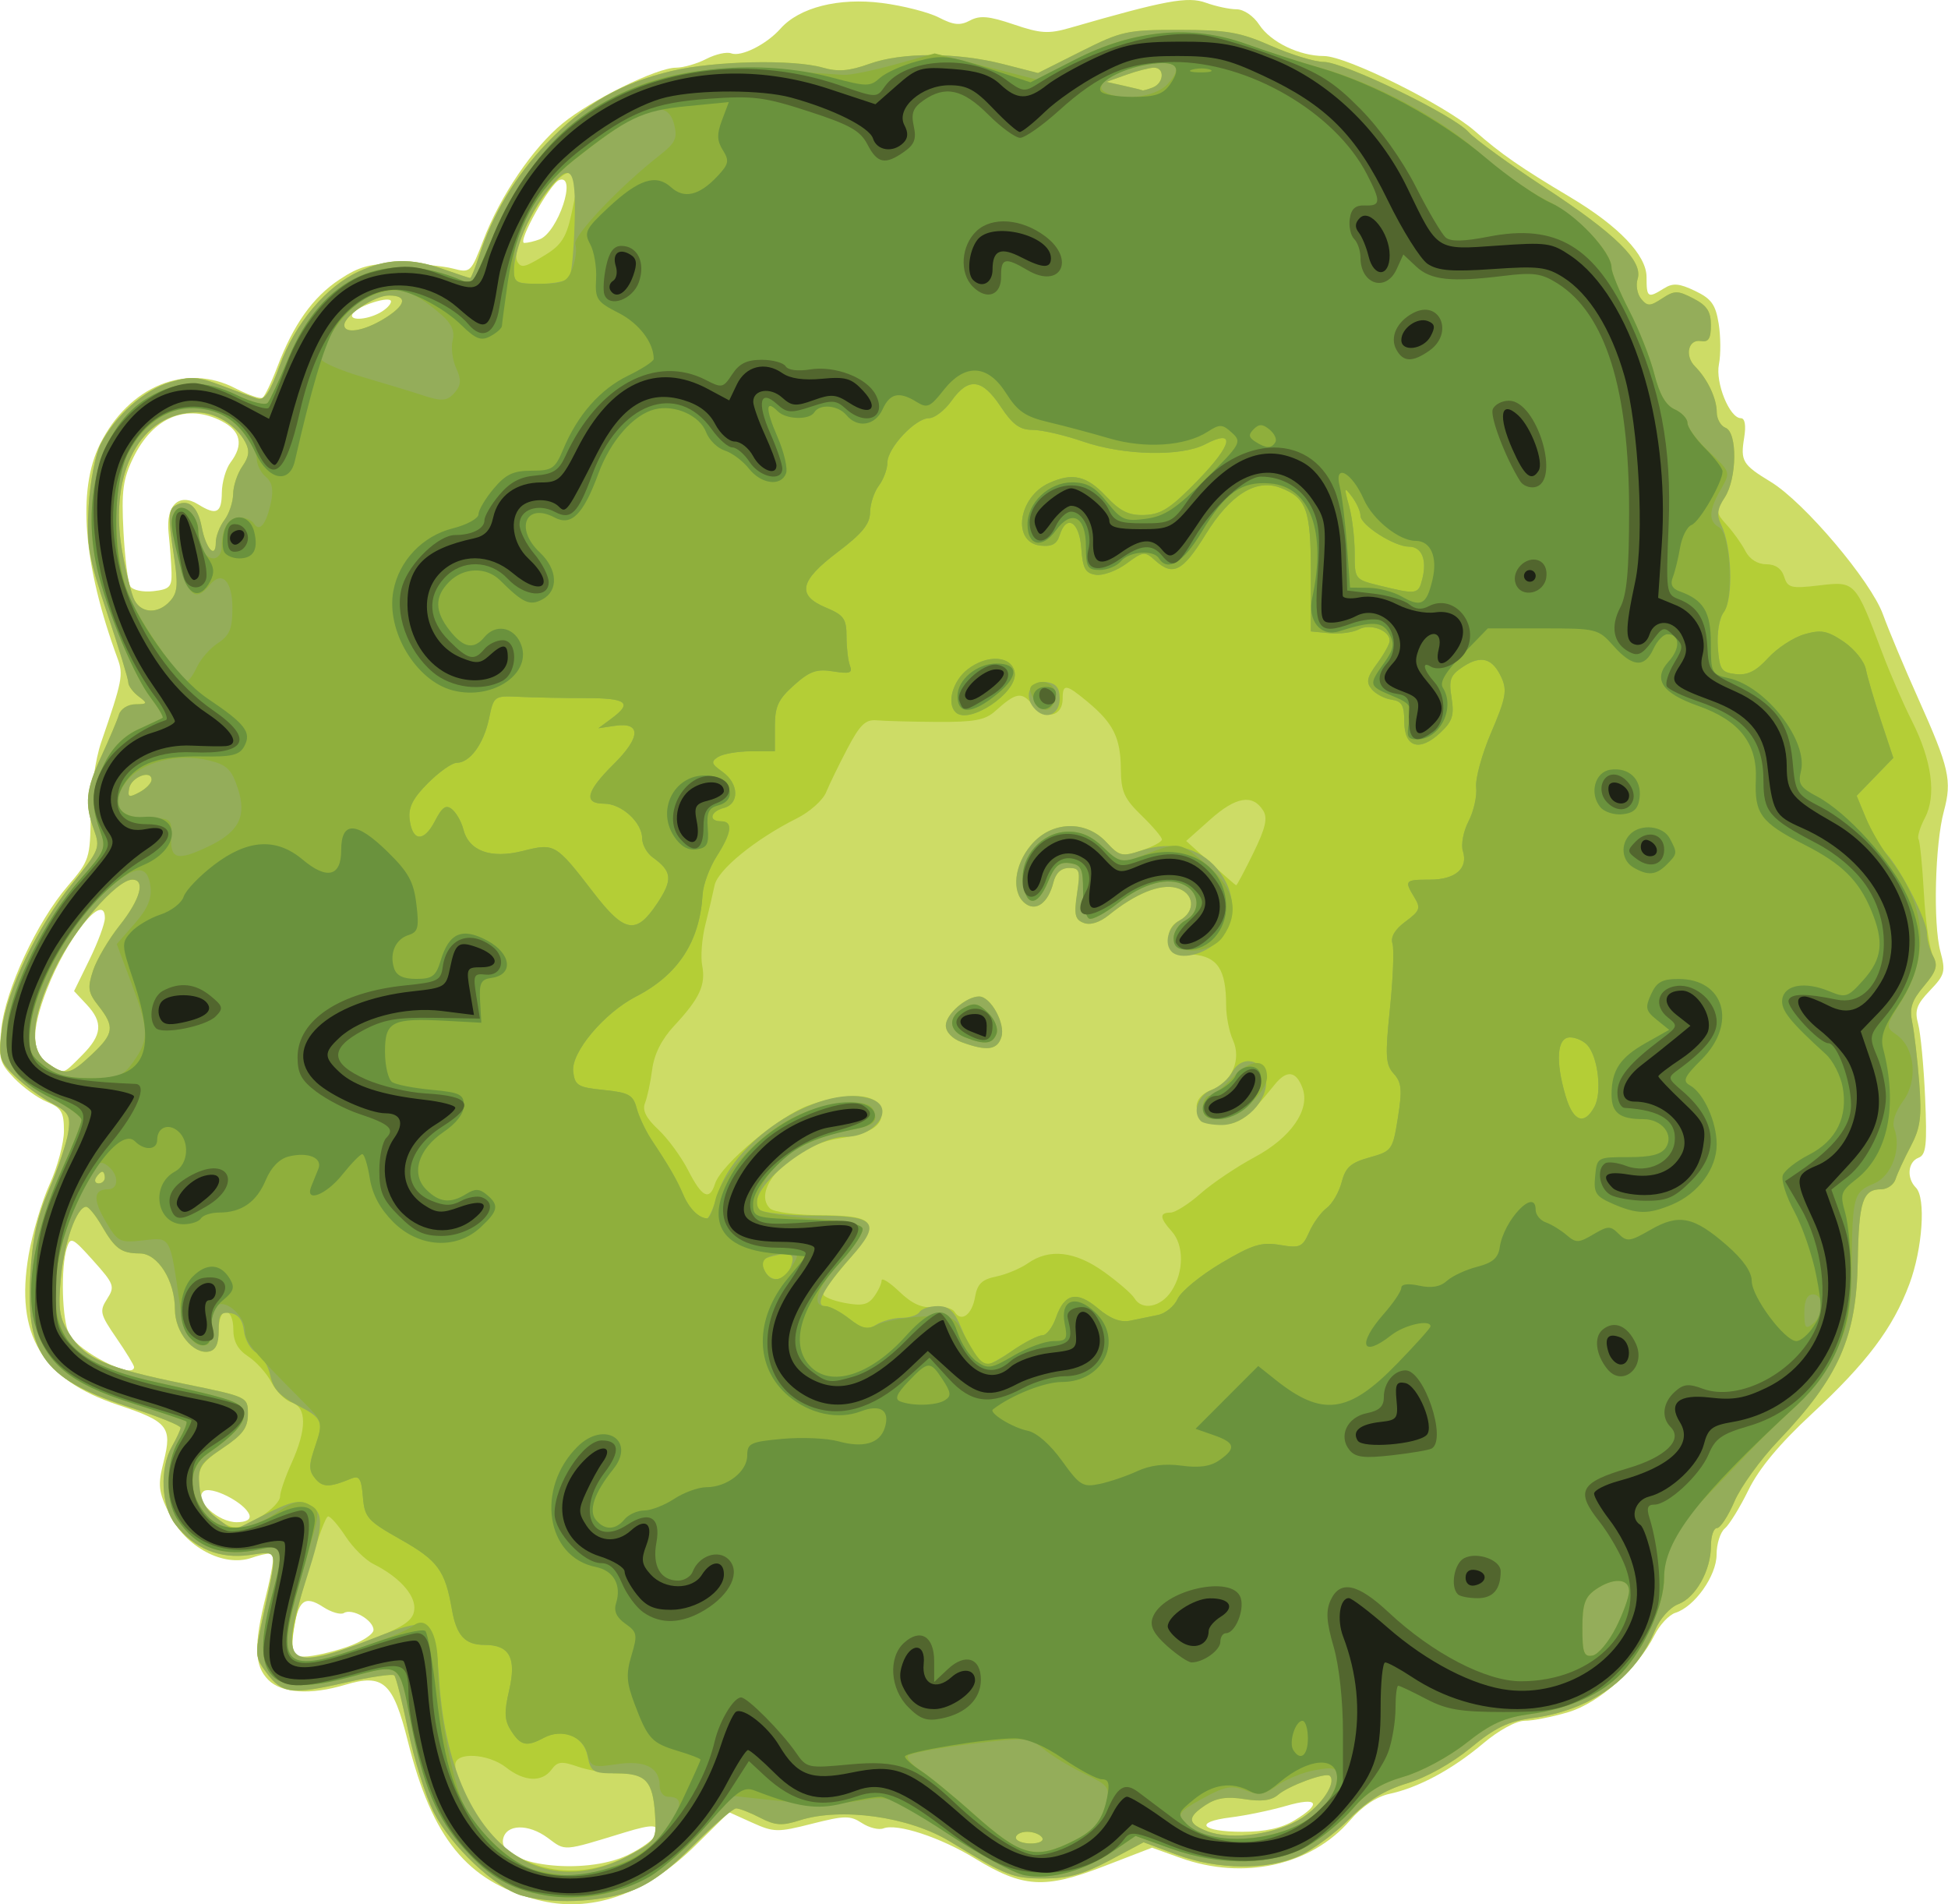 <?xml version="1.0" encoding="UTF-8" standalone="no"?>
<svg
   xmlns:dc="http://purl.org/dc/elements/1.1/"
   xmlns:cc="http://creativecommons.org/ns#"
   xmlns:rdf="http://www.w3.org/1999/02/22-rdf-syntax-ns#"
   xmlns:svg="http://www.w3.org/2000/svg"
   xmlns="http://www.w3.org/2000/svg"
   width="88.253mm"
   height="86.255mm"
   viewBox="0 0 88.253 86.255"
   version="1.1"
   id="svg8">
  <defs
     id="defs2">
    <clipPath
       clipPathUnits="userSpaceOnUse"
       id="clipPath905">
      <rect
         style="opacity:0.254;fill:#ff0066;fill-rule:evenodd;stroke-width:0.25"
         id="rect907"
         width="96.868"
         height="93.441"
         x="108.52"
         y="68.896" />
    </clipPath>
  </defs>
  <g
     id="layer1"
     transform="translate(-54.902,-85.163)">
    <g
       id="g927"
       transform="translate(-70.054,-41.736)">
      <path
         style="fill:#cddc66;stroke-width:1"
         d="m 149.272,212.945 c -3.158,-0.841 -4.734,-2.776 -5.835,-7.165 -0.676,-2.695 -1.111,-3.087 -2.847,-2.567 -1.563,0.468 -2.868,0.385 -3.476,-0.222 -0.644,-0.644 -0.668,-1.589 -0.098,-3.858 0.237,-0.945 0.376,-1.773 0.307,-1.842 -0.068,-0.068 -0.499,0.007 -0.958,0.167 -1.275,0.444 -3.011,-0.481 -3.744,-1.997 -0.492,-1.016 -0.52,-1.288 -0.249,-2.366 0.393,-1.559 0.192,-1.808 -2.062,-2.558 -3.465,-1.153 -4.677,-3.184 -4.056,-6.796 0.169,-0.981 0.598,-2.424 0.953,-3.205 0.355,-0.782 0.646,-1.868 0.646,-2.415 0,-0.846 -0.114,-1.041 -0.763,-1.31 -0.419,-0.174 -1.092,-0.659 -1.493,-1.079 -0.669,-0.699 -0.718,-0.886 -0.58,-2.228 0.184,-1.782 1.608,-4.845 3.015,-6.483 0.973,-1.133 1.012,-1.254 1.031,-3.175 0.011,-1.151 0.213,-2.557 0.475,-3.32 0.958,-2.782 1.014,-3.065 0.748,-3.79 -1.561,-4.239 -1.839,-7.633 -0.798,-9.721 1.311,-2.628 3.901,-3.692 6.142,-2.523 0.567,0.296 1.115,0.486 1.218,0.423 0.102,-0.063 0.402,-0.685 0.666,-1.38 0.734,-1.939 1.61,-3.172 2.822,-3.975 0.907,-0.601 1.389,-0.729 2.71,-0.721 0.884,0.005 1.974,0.105 2.421,0.222 0.799,0.209 0.824,0.186 1.387,-1.285 0.769,-2.009 2.249,-4.188 3.591,-5.288 1.297,-1.063 4.268,-2.523 5.135,-2.523 0.335,-1.1e-4 0.952,-0.178 1.372,-0.395 0.42,-0.217 0.928,-0.332 1.129,-0.255 0.45,0.173 1.6,-0.403 2.236,-1.12 0.852,-0.96 2.638,-1.411 4.594,-1.161 0.956,0.122 2.118,0.419 2.582,0.659 0.668,0.345 0.962,0.373 1.409,0.134 0.446,-0.239 0.864,-0.201 1.982,0.179 1.215,0.413 1.576,0.435 2.541,0.157 4.337,-1.252 5.34,-1.437 6.16,-1.141 0.453,0.164 1.08,0.298 1.393,0.298 0.324,0 0.768,0.301 1.027,0.698 0.517,0.789 1.819,1.419 2.932,1.419 1.025,0 5.506,2.228 6.846,3.405 1.176,1.032 2.056,1.642 4.301,2.981 2.21,1.318 3.468,2.634 3.468,3.627 0,0.933 0.056,0.969 0.784,0.515 0.412,-0.258 0.688,-0.236 1.414,0.11 0.74,0.353 0.932,0.62 1.07,1.483 0.093,0.579 0.098,1.406 0.012,1.838 -0.169,0.843 0.483,2.445 0.994,2.445 0.184,0 0.239,0.328 0.149,0.883 -0.173,1.063 -0.077,1.222 1.208,2.003 1.512,0.919 4.533,4.488 5.081,6.003 0.258,0.714 0.977,2.429 1.597,3.811 1.405,3.133 1.537,3.713 1.161,5.103 -0.403,1.486 -0.493,5.103 -0.159,6.346 0.246,0.914 0.206,1.064 -0.47,1.77 -0.607,0.633 -0.703,0.905 -0.537,1.515 0.111,0.409 0.254,1.905 0.316,3.325 0.096,2.169 0.048,2.607 -0.301,2.74 -0.483,0.186 -0.546,0.923 -0.115,1.354 0.459,0.459 0.302,2.768 -0.298,4.371 -0.746,1.994 -1.921,3.555 -4.434,5.889 -1.453,1.35 -2.381,2.466 -2.855,3.435 -0.386,0.789 -0.869,1.574 -1.073,1.743 -0.204,0.169 -0.371,0.701 -0.371,1.181 0,0.958 -0.992,2.361 -1.867,2.638 -0.286,0.091 -0.711,0.544 -0.943,1.006 -0.765,1.523 -2.506,3.077 -3.916,3.496 -0.719,0.214 -1.606,0.388 -1.97,0.388 -0.383,0 -1.173,0.43 -1.873,1.021 -1.403,1.183 -2.932,2.006 -4.248,2.288 -0.59,0.126 -1.238,0.562 -1.787,1.2 -1.762,2.05 -4.833,2.729 -7.694,1.699 l -1.278,-0.46 -2.217,0.855 c -2.656,1.024 -3.634,0.962 -5.809,-0.368 -1.563,-0.956 -3.521,-1.599 -4.143,-1.361 -0.211,0.081 -0.651,-0.028 -0.978,-0.243 -0.526,-0.344 -0.788,-0.341 -2.258,0.033 -1.559,0.396 -1.73,0.392 -2.711,-0.05 l -1.047,-0.472 -1.509,1.489 c -2.292,2.262 -4.787,3.117 -7.211,2.471 z m 4.139,-2.029 c 0.615,-0.298 1.185,-0.714 1.266,-0.926 0.176,-0.46 -0.142,-0.482 -1.404,-0.096 -2.861,0.874 -2.677,0.86 -3.5,0.252 -0.888,-0.657 -1.895,-0.627 -2.026,0.059 -0.226,1.185 3.674,1.675 5.665,0.711 z m 30.204,-1.572 c 1.245,-0.759 1.055,-1.069 -0.397,-0.647 -0.691,0.201 -1.825,0.436 -2.519,0.522 -1.699,0.21 -1.326,0.651 0.55,0.65 1.034,-7.9e-4 1.775,-0.165 2.366,-0.525 z m -42.976,-7.833 c 0.681,-0.232 1.238,-0.585 1.238,-0.784 0,-0.444 -0.967,-0.998 -1.34,-0.768 -0.149,0.092 -0.576,-0.033 -0.949,-0.277 -0.843,-0.552 -1.144,-0.292 -1.339,1.16 -0.137,1.021 -0.105,1.09 0.503,1.09 0.357,0 1.206,-0.19 1.887,-0.422 z m -4.384,-5.992 c -0.186,-0.558 -1.787,-1.365 -2.096,-1.056 -0.4,0.4 0.683,1.384 1.522,1.384 0.427,0 0.642,-0.123 0.574,-0.328 z m -5.226,-6.702 c 0,-0.083 -0.361,-0.676 -0.803,-1.318 -0.739,-1.074 -0.772,-1.215 -0.417,-1.767 0.361,-0.561 0.32,-0.674 -0.631,-1.735 -0.937,-1.046 -1.03,-1.091 -1.192,-0.583 -0.288,0.907 -0.223,3.302 0.107,3.917 0.433,0.809 2.937,2.075 2.937,1.486 z m -2.361,-14.116 c 0.92,-0.92 0.971,-1.495 0.208,-2.308 l -0.565,-0.602 0.698,-1.426 c 0.384,-0.784 0.698,-1.632 0.698,-1.885 0,-1.248 -1.711,0.864 -2.63,3.247 -0.715,1.853 -0.703,2.813 0.043,3.335 0.744,0.521 0.642,0.545 1.549,-0.362 z m 4.058,-21.882 c -0.012,-0.418 -0.072,-1.221 -0.132,-1.783 -0.134,-1.248 0.473,-1.833 1.341,-1.291 0.824,0.514 1.062,0.396 1.071,-0.531 0.005,-0.473 0.183,-1.091 0.397,-1.373 0.597,-0.79 0.465,-1.417 -0.392,-1.861 -1.595,-0.825 -3.123,-0.194 -4.02,1.659 -0.466,0.962 -0.537,1.501 -0.442,3.323 0.063,1.196 0.202,2.318 0.31,2.492 0.109,0.177 0.571,0.275 1.043,0.222 0.74,-0.084 0.844,-0.191 0.824,-0.856 z m 9.432,-11.75 c 0.281,-0.151 0.512,-0.383 0.512,-0.515 0,-0.284 -1.517,0.197 -1.736,0.551 -0.201,0.325 0.594,0.302 1.224,-0.035 z m 7.247,-3.33 c 0.83,-0.319 1.71,-2.959 0.895,-2.688 -0.416,0.139 -1.931,2.852 -1.592,2.852 0.148,0 0.461,-0.074 0.697,-0.164 z"
         id="path941" />
      <path
         style="fill:#b4ce36;stroke-width:1"
         d="m 148.598,212.759 c -1.215,-0.353 -3.213,-2.242 -3.987,-3.77 -0.374,-0.739 -0.898,-2.404 -1.163,-3.7 -0.266,-1.296 -0.549,-2.423 -0.629,-2.503 -0.08,-0.08 -1.074,0.066 -2.207,0.324 -2.451,0.56 -2.873,0.507 -3.588,-0.451 -0.512,-0.687 -0.523,-0.824 -0.187,-2.381 0.724,-3.348 0.767,-3.128 -0.574,-2.944 -1.359,0.186 -2.49,-0.28 -3.358,-1.384 -0.651,-0.828 -0.727,-2.543 -0.156,-3.541 0.208,-0.364 0.382,-0.742 0.388,-0.84 0.005,-0.098 -0.973,-0.495 -2.173,-0.883 -3.961,-1.277 -4.822,-2.379 -4.64,-5.929 0.088,-1.712 0.298,-2.692 0.855,-3.99 0.406,-0.946 0.797,-2.105 0.868,-2.576 0.115,-0.756 0.028,-0.91 -0.747,-1.323 -0.482,-0.257 -1.225,-0.801 -1.651,-1.209 -0.715,-0.686 -0.762,-0.845 -0.613,-2.098 0.211,-1.781 1.626,-4.718 3.212,-6.664 1.203,-1.477 1.255,-1.606 0.969,-2.397 -0.439,-1.215 -0.379,-1.812 0.342,-3.372 0.354,-0.767 0.708,-1.603 0.785,-1.858 0.079,-0.261 0.405,-0.467 0.745,-0.471 0.558,-0.008 0.569,-0.035 0.141,-0.36 -0.255,-0.193 -0.463,-0.477 -0.463,-0.631 0,-0.154 -0.43,-1.566 -0.957,-3.138 -0.848,-2.533 -0.943,-3.086 -0.838,-4.851 0.066,-1.107 0.311,-2.361 0.552,-2.824 0.674,-1.291 1.959,-2.431 3.143,-2.786 0.92,-0.276 1.258,-0.254 2.301,0.143 0.673,0.256 1.412,0.527 1.644,0.601 0.317,0.102 0.566,-0.265 1.016,-1.498 0.699,-1.916 2.106,-3.587 3.591,-4.263 1.296,-0.59 2.362,-0.617 3.836,-0.097 0.619,0.218 1.16,0.397 1.203,0.397 0.043,0 0.223,-0.446 0.4,-0.992 0.618,-1.907 1.645,-3.621 3.058,-5.103 1.69,-1.772 3.364,-2.74 5.68,-3.286 1.933,-0.456 5.497,-0.533 6.838,-0.148 0.689,0.198 1.193,0.156 2.115,-0.174 1.478,-0.53 3.962,-0.522 6.069,0.017 l 1.564,0.401 1.948,-0.979 c 1.84,-0.924 2.088,-0.978 4.462,-0.976 2.159,0.002 2.746,0.105 4.159,0.727 0.905,0.398 1.971,0.724 2.368,0.724 0.919,0 5.869,2.395 6.569,3.178 0.291,0.326 1.846,1.456 3.455,2.512 3.225,2.116 4.461,3.333 4.204,4.142 -0.089,0.281 -0.017,0.687 0.161,0.902 0.285,0.343 0.399,0.341 0.948,-0.019 0.564,-0.369 0.702,-0.369 1.418,8.4e-4 0.615,0.318 0.793,0.589 0.793,1.209 0,0.608 -0.108,0.78 -0.453,0.721 -0.575,-0.099 -0.749,0.666 -0.263,1.152 0.559,0.559 0.981,1.449 0.981,2.068 0,0.305 0.179,0.623 0.397,0.707 0.547,0.21 0.522,2.304 -0.037,3.158 -0.409,0.623 -0.403,0.696 0.099,1.247 0.293,0.322 0.671,0.853 0.84,1.181 0.189,0.366 0.551,0.595 0.941,0.595 0.414,0 0.696,0.195 0.813,0.562 0.162,0.511 0.308,0.547 1.598,0.395 1.624,-0.191 1.625,-0.19 2.847,3.054 0.351,0.932 0.953,2.317 1.338,3.076 0.911,1.798 1.126,3.388 0.594,4.402 -0.224,0.426 -0.354,0.86 -0.289,0.965 0.065,0.105 0.175,1.217 0.245,2.473 0.07,1.255 0.256,2.522 0.413,2.816 0.234,0.437 0.159,0.684 -0.414,1.364 -0.555,0.659 -0.664,0.999 -0.529,1.643 0.093,0.447 0.235,1.667 0.316,2.711 0.121,1.58 0.056,2.069 -0.388,2.91 -0.294,0.556 -0.6,1.22 -0.681,1.475 -0.081,0.255 -0.375,0.463 -0.652,0.463 -0.84,0 -1.017,0.545 -1.063,3.278 -0.058,3.431 -0.858,5.239 -3.586,8.098 -0.815,0.854 -1.714,2.097 -1.999,2.761 -0.285,0.665 -0.641,1.208 -0.792,1.208 -0.151,0 -0.274,0.363 -0.274,0.807 0,1.113 -0.688,2.341 -1.481,2.642 -0.376,0.143 -0.827,0.648 -1.045,1.169 -0.926,2.217 -2.916,3.64 -5.583,3.993 -1.072,0.142 -1.663,0.428 -2.778,1.345 -0.846,0.696 -2.002,1.342 -2.871,1.605 -1.032,0.312 -1.793,0.781 -2.618,1.612 -0.639,0.645 -1.651,1.395 -2.249,1.666 -1.47,0.668 -3.73,0.647 -5.594,-0.05 l -1.485,-0.556 -1.539,0.82 c -1.172,0.625 -1.878,0.82 -2.961,0.82 -1.423,0 -1.693,-0.106 -4.273,-1.676 -1.854,-1.128 -4.94,-1.56 -6.823,-0.954 -0.783,0.252 -1.095,0.231 -1.773,-0.12 -0.452,-0.234 -0.943,-0.425 -1.09,-0.425 -0.147,0 -1.016,0.753 -1.931,1.672 -1.183,1.189 -2.041,1.801 -2.968,2.117 -1.397,0.476 -3.477,0.545 -4.807,0.159 z m 5.003,-1.9 c 1.065,-0.595 1.105,-0.663 1.031,-1.782 -0.098,-1.49 -0.419,-1.853 -1.636,-1.853 -0.543,0 -1.38,-0.137 -1.86,-0.305 -0.738,-0.257 -0.923,-0.237 -1.193,0.132 -0.429,0.587 -1.236,0.551 -2.053,-0.092 -0.815,-0.641 -2.309,-0.721 -2.309,-0.124 0,0.683 0.674,2.062 1.47,3.006 1.629,1.932 4.2,2.331 6.55,1.018 z m 18.57,-0.725 c -0.09,-0.146 -0.395,-0.265 -0.677,-0.265 -0.282,0 -0.514,0.119 -0.514,0.265 0,0.146 0.305,0.265 0.677,0.265 0.384,0 0.606,-0.115 0.514,-0.265 z m 11.795,-0.908 c 0.889,-0.589 1.542,-1.586 1.237,-1.891 -0.174,-0.174 -1.865,0.446 -2.347,0.861 -0.299,0.257 -0.756,0.316 -1.517,0.194 -0.797,-0.127 -1.268,-0.057 -1.755,0.262 -0.855,0.56 -0.84,0.842 0.062,1.19 1.114,0.43 3.187,0.134 4.32,-0.616 z m -41.46,-8.365 c 0.938,-0.415 1.222,-0.681 1.222,-1.144 0,-0.633 -0.738,-1.42 -1.852,-1.975 -0.364,-0.181 -0.93,-0.741 -1.259,-1.245 -0.329,-0.503 -0.686,-0.914 -0.794,-0.913 -0.22,0.002 -1.392,3.878 -1.589,5.254 -0.08,0.558 -0.002,0.968 0.209,1.098 0.375,0.232 2.198,-0.251 4.062,-1.076 z m -5.723,-5.276 c 0.473,-0.288 0.86,-0.692 0.86,-0.896 0,-0.205 0.236,-0.891 0.523,-1.525 0.692,-1.524 0.693,-2.523 0.003,-2.742 -0.293,-0.093 -0.703,-0.5 -0.913,-0.905 -0.209,-0.405 -0.684,-0.935 -1.055,-1.178 -0.473,-0.31 -0.675,-0.678 -0.675,-1.23 0,-0.457 -0.14,-0.788 -0.333,-0.788 -0.2,0 -0.332,0.342 -0.331,0.853 0.002,0.591 -0.135,0.881 -0.444,0.942 -0.709,0.141 -1.538,-0.886 -1.538,-1.906 0,-1.301 -0.769,-2.53 -1.587,-2.537 -0.849,-0.007 -1.119,-0.203 -1.731,-1.254 -0.275,-0.473 -0.59,-0.86 -0.701,-0.86 -0.425,0 -0.993,1.591 -1.146,3.207 -0.134,1.422 -0.074,1.824 0.384,2.551 0.708,1.125 1.65,1.536 5.177,2.257 2.91,0.595 2.91,0.595 2.91,1.373 0,0.621 -0.228,0.931 -1.124,1.534 -0.95,0.638 -1.124,0.893 -1.124,1.645 0,0.646 0.191,1.04 0.697,1.438 0.861,0.677 1.069,0.679 2.147,0.022 z m 32.346,-9.936 c 0.104,-0.596 0.312,-0.798 0.955,-0.929 0.452,-0.092 1.103,-0.365 1.447,-0.606 0.967,-0.677 2.134,-0.543 3.444,0.397 0.64,0.459 1.259,0.995 1.376,1.191 0.342,0.575 1.197,0.409 1.678,-0.327 0.57,-0.87 0.573,-2.083 0.006,-2.709 -0.543,-0.6 -0.559,-0.842 -0.053,-0.842 0.213,0 0.826,-0.387 1.361,-0.86 0.535,-0.473 1.641,-1.217 2.457,-1.654 1.643,-0.879 2.526,-2.152 2.166,-3.124 -0.291,-0.787 -0.717,-0.839 -1.266,-0.155 -1.256,1.566 -1.67,1.857 -2.531,1.774 -1.144,-0.11 -1.374,-1.14 -0.341,-1.532 0.939,-0.357 1.385,-1.386 0.984,-2.267 -0.169,-0.371 -0.307,-1.077 -0.307,-1.57 0,-1.62 -0.387,-2.211 -1.508,-2.303 -0.8,-0.066 -1.022,-0.201 -1.087,-0.66 -0.053,-0.369 0.114,-0.683 0.463,-0.869 0.784,-0.42 0.701,-1.282 -0.144,-1.494 -0.73,-0.183 -1.833,0.265 -3.028,1.23 -0.428,0.345 -0.848,0.478 -1.149,0.363 -0.396,-0.152 -0.446,-0.373 -0.301,-1.335 0.156,-1.041 0.12,-1.153 -0.367,-1.153 -0.353,0 -0.597,0.225 -0.704,0.651 -0.237,0.944 -0.803,1.351 -1.302,0.937 -0.608,-0.505 -0.475,-1.719 0.288,-2.626 0.919,-1.093 2.468,-1.151 3.416,-0.128 0.588,0.634 0.707,0.663 1.575,0.376 0.516,-0.17 0.939,-0.396 0.939,-0.502 0,-0.106 -0.417,-0.596 -0.926,-1.09 -0.787,-0.762 -0.927,-1.079 -0.935,-2.102 -0.011,-1.403 -0.336,-2.067 -1.484,-3.024 -1.001,-0.835 -1.152,-0.856 -1.152,-0.157 0,0.814 -0.792,0.978 -1.357,0.28 -0.502,-0.62 -0.745,-0.58 -1.71,0.287 -0.446,0.4 -0.958,0.493 -2.646,0.481 -1.151,-0.008 -2.372,-0.041 -2.715,-0.073 -0.502,-0.046 -0.758,0.201 -1.323,1.277 -0.386,0.734 -0.82,1.627 -0.966,1.984 -0.146,0.357 -0.741,0.888 -1.323,1.179 -1.874,0.937 -3.583,2.328 -3.729,3.034 -0.076,0.369 -0.265,1.173 -0.42,1.787 -0.155,0.614 -0.219,1.446 -0.142,1.849 0.168,0.877 -0.116,1.489 -1.265,2.722 -0.571,0.613 -0.909,1.284 -1.001,1.984 -0.076,0.582 -0.223,1.267 -0.325,1.521 -0.131,0.324 0.049,0.683 0.6,1.197 0.432,0.404 1.043,1.237 1.357,1.852 0.624,1.224 0.966,1.393 1.216,0.603 0.28,-0.883 2.954,-3.108 4.276,-3.558 1.965,-0.67 3.27,-0.515 3.27,0.388 0,0.586 -0.562,0.91 -1.955,1.124 -2.061,0.317 -3.987,2.281 -3.104,3.164 0.169,0.169 1.192,0.305 2.344,0.311 2.514,0.015 2.684,0.33 1.141,2.113 -0.589,0.681 -1.072,1.337 -1.072,1.457 0,0.12 0.441,0.302 0.98,0.403 0.775,0.145 1.051,0.086 1.323,-0.286 0.189,-0.258 0.343,-0.588 0.343,-0.733 0,-0.145 0.363,0.084 0.807,0.509 0.58,0.555 1.019,0.751 1.561,0.694 0.415,-0.043 0.837,0.054 0.937,0.217 0.303,0.49 0.787,0.141 0.929,-0.669 z m -0.596,-11.541 c -0.438,-0.16 -0.728,-0.462 -0.728,-0.758 0,-0.509 0.925,-1.316 1.508,-1.316 0.526,0 1.202,1.232 1.01,1.839 -0.186,0.588 -0.655,0.649 -1.79,0.235 z m -38.828,6.128 c 0,-0.146 -0.052,-0.265 -0.117,-0.265 -0.064,0 -0.19,0.119 -0.28,0.265 -0.09,0.146 -0.037,0.265 0.117,0.265 0.154,0 0.28,-0.119 0.28,-0.265 z m -0.595,-5.571 c 1.007,-0.944 1.051,-1.258 0.311,-2.2 -0.478,-0.608 -0.51,-0.816 -0.25,-1.604 0.164,-0.498 0.708,-1.42 1.208,-2.049 0.933,-1.173 1.18,-2.07 0.571,-2.07 -0.707,0 -2.646,2.239 -3.521,4.064 -1.076,2.246 -1.178,3.647 -0.31,4.255 0.809,0.566 1.006,0.527 1.992,-0.397 z m 52.63,-9.133 c 0.551,-1.125 0.656,-1.58 0.444,-1.918 -0.475,-0.758 -1.233,-0.634 -2.385,0.393 l -1.103,0.983 1.103,0.998 c 0.607,0.549 1.129,1.003 1.161,1.009 0.032,0.006 0.383,-0.653 0.78,-1.464 z m -49.918,-3.316 c 0,-0.471 -0.915,-0.124 -1.013,0.384 -0.08,0.413 -0.013,0.439 0.46,0.186 0.304,-0.163 0.553,-0.419 0.553,-0.571 z m 0.852,-8.107 c 0.341,-0.39 0.361,-0.749 0.126,-2.27 -0.224,-1.453 -0.209,-1.85 0.075,-2.026 0.584,-0.361 1.039,-0.006 1.218,0.952 0.186,0.991 0.639,1.487 0.639,0.699 0,-0.272 0.175,-0.725 0.388,-1.008 0.214,-0.282 0.392,-0.815 0.397,-1.182 0.005,-0.368 0.192,-0.931 0.417,-1.252 0.308,-0.439 0.34,-0.712 0.13,-1.104 -0.411,-0.769 -1.35,-1.341 -2.198,-1.341 -2.53,0 -3.997,2.715 -3.381,6.255 0.17,0.977 0.426,1.994 0.567,2.259 0.327,0.61 1.095,0.619 1.62,0.019 z m 9.665,-12.763 c 1.013,-0.618 1.111,-1.061 0.234,-1.061 -0.648,0 -2.02,0.911 -2.02,1.342 0,0.411 0.877,0.273 1.786,-0.281 z m 7.357,-2.923 c 0.699,-0.432 0.928,-0.801 1.156,-1.865 0.367,-1.709 0.36,-1.83 -0.099,-1.83 -0.769,0 -2.75,3.394 -2.354,4.034 0.182,0.294 0.339,0.253 1.297,-0.339 z m 27.48,-7.56 c 0.51,-0.196 0.558,-0.898 0.061,-0.898 -0.197,0 -0.762,0.145 -1.257,0.321 l -0.899,0.321 0.794,0.177 c 0.437,0.097 0.814,0.191 0.838,0.208 0.025,0.017 0.233,-0.041 0.463,-0.129 z"
         id="path939" />
      <path
         style="fill:#94ad5a;stroke-width:1"
         d="m 148.598,212.759 c -1.215,-0.353 -3.213,-2.242 -3.987,-3.77 -0.374,-0.739 -0.898,-2.404 -1.163,-3.7 -0.266,-1.296 -0.549,-2.423 -0.629,-2.503 -0.08,-0.08 -1.074,0.066 -2.207,0.324 -2.451,0.56 -2.873,0.507 -3.588,-0.451 -0.512,-0.687 -0.523,-0.824 -0.187,-2.381 0.724,-3.348 0.767,-3.128 -0.574,-2.944 -1.359,0.186 -2.49,-0.28 -3.358,-1.384 -0.651,-0.828 -0.727,-2.543 -0.156,-3.541 0.208,-0.364 0.382,-0.742 0.388,-0.84 0.005,-0.098 -0.973,-0.495 -2.173,-0.883 -3.961,-1.277 -4.822,-2.379 -4.64,-5.929 0.088,-1.712 0.298,-2.692 0.855,-3.99 0.406,-0.946 0.797,-2.105 0.868,-2.576 0.115,-0.756 0.028,-0.91 -0.747,-1.323 -0.482,-0.257 -1.225,-0.801 -1.651,-1.209 -0.715,-0.686 -0.762,-0.845 -0.613,-2.098 0.211,-1.781 1.626,-4.718 3.212,-6.664 1.203,-1.477 1.255,-1.606 0.969,-2.397 -0.439,-1.215 -0.379,-1.812 0.342,-3.372 0.354,-0.767 0.708,-1.603 0.785,-1.858 0.079,-0.261 0.405,-0.467 0.745,-0.471 0.558,-0.008 0.569,-0.035 0.141,-0.36 -0.255,-0.193 -0.463,-0.477 -0.463,-0.631 0,-0.154 -0.43,-1.566 -0.957,-3.138 -0.848,-2.533 -0.943,-3.086 -0.838,-4.851 0.066,-1.107 0.311,-2.361 0.552,-2.824 0.674,-1.291 1.959,-2.431 3.143,-2.786 0.92,-0.276 1.258,-0.254 2.301,0.143 0.673,0.256 1.412,0.527 1.644,0.601 0.317,0.102 0.566,-0.265 1.016,-1.498 0.699,-1.916 2.106,-3.587 3.591,-4.263 1.296,-0.59 2.362,-0.617 3.836,-0.097 0.619,0.218 1.16,0.397 1.203,0.397 0.043,0 0.223,-0.446 0.4,-0.992 0.618,-1.907 1.645,-3.621 3.058,-5.103 1.69,-1.772 3.364,-2.74 5.68,-3.286 1.933,-0.456 5.497,-0.533 6.838,-0.148 0.689,0.198 1.193,0.156 2.115,-0.174 1.478,-0.53 3.962,-0.522 6.069,0.017 l 1.564,0.401 1.948,-0.979 c 1.84,-0.924 2.088,-0.978 4.462,-0.976 2.159,0.002 2.746,0.105 4.159,0.727 0.905,0.398 1.971,0.724 2.368,0.724 0.919,0 5.869,2.395 6.569,3.178 0.291,0.326 1.846,1.456 3.455,2.512 3.225,2.116 4.461,3.333 4.204,4.142 -0.089,0.281 -0.017,0.687 0.161,0.902 0.285,0.343 0.399,0.341 0.948,-0.019 0.564,-0.369 0.702,-0.369 1.418,8.4e-4 0.615,0.318 0.793,0.589 0.793,1.209 0,0.608 -0.108,0.78 -0.453,0.721 -0.575,-0.099 -0.749,0.666 -0.263,1.152 0.559,0.559 0.981,1.449 0.981,2.068 0,0.305 0.179,0.623 0.397,0.707 0.548,0.21 0.522,2.304 -0.038,3.16 -0.338,0.516 -0.372,0.795 -0.151,1.247 0.474,0.971 0.554,3.289 0.135,3.888 -0.22,0.314 -0.34,0.993 -0.292,1.657 0.073,1.005 0.158,1.133 0.808,1.208 0.537,0.062 0.92,-0.129 1.471,-0.732 0.41,-0.448 1.149,-0.931 1.643,-1.073 0.756,-0.217 1.037,-0.164 1.777,0.335 0.483,0.326 0.937,0.89 1.008,1.254 0.071,0.364 0.38,1.415 0.686,2.336 l 0.557,1.675 -0.831,0.858 -0.831,0.858 0.428,1.039 c 0.236,0.572 0.645,1.277 0.909,1.569 0.691,0.761 1.85,3.033 1.85,3.629 0,0.279 0.126,0.742 0.279,1.029 0.226,0.423 0.146,0.68 -0.42,1.353 -0.555,0.659 -0.664,0.999 -0.529,1.643 0.093,0.447 0.235,1.667 0.316,2.711 0.121,1.58 0.056,2.069 -0.388,2.91 -0.294,0.556 -0.6,1.22 -0.681,1.475 -0.081,0.255 -0.375,0.463 -0.652,0.463 -0.84,0 -1.017,0.545 -1.063,3.278 -0.058,3.431 -0.858,5.239 -3.586,8.098 -0.815,0.854 -1.714,2.097 -1.999,2.761 -0.285,0.665 -0.641,1.208 -0.792,1.208 -0.151,0 -0.274,0.363 -0.274,0.807 0,1.113 -0.688,2.341 -1.481,2.642 -0.376,0.143 -0.827,0.648 -1.045,1.169 -0.926,2.217 -2.916,3.64 -5.583,3.993 -1.072,0.142 -1.663,0.428 -2.778,1.345 -0.846,0.696 -2.002,1.342 -2.871,1.605 -1.032,0.312 -1.793,0.781 -2.618,1.612 -0.639,0.645 -1.651,1.395 -2.249,1.666 -1.47,0.668 -3.73,0.647 -5.594,-0.05 l -1.485,-0.556 -1.539,0.82 c -1.172,0.625 -1.878,0.82 -2.961,0.82 -1.423,0 -1.693,-0.106 -4.273,-1.676 -1.854,-1.128 -4.94,-1.56 -6.823,-0.954 -0.783,0.252 -1.095,0.231 -1.773,-0.12 -0.452,-0.234 -0.943,-0.425 -1.09,-0.425 -0.147,0 -1.016,0.753 -1.931,1.672 -1.183,1.189 -2.041,1.801 -2.968,2.117 -1.397,0.476 -3.477,0.545 -4.807,0.159 z m 5.003,-1.9 c 1.065,-0.595 1.105,-0.663 1.031,-1.782 -0.101,-1.523 -0.417,-1.853 -1.775,-1.853 -1.036,0 -1.138,-0.062 -1.282,-0.787 -0.18,-0.901 -1.114,-1.289 -1.983,-0.823 -0.776,0.415 -1.041,0.36 -1.473,-0.308 -0.311,-0.481 -0.33,-0.833 -0.097,-1.841 0.342,-1.475 0.024,-2.062 -1.118,-2.062 -0.884,0 -1.269,-0.422 -1.476,-1.613 -0.304,-1.753 -0.638,-2.209 -2.306,-3.151 -1.52,-0.858 -1.648,-1.003 -1.725,-1.94 -0.068,-0.83 -0.164,-0.979 -0.529,-0.828 -0.988,0.408 -1.292,0.406 -1.636,-0.007 -0.287,-0.346 -0.297,-0.605 -0.048,-1.294 0.463,-1.279 0.408,-1.425 -0.755,-2.019 -0.788,-0.402 -1.108,-0.752 -1.226,-1.338 -0.087,-0.436 -0.373,-0.908 -0.635,-1.048 -0.262,-0.14 -0.514,-0.583 -0.56,-0.983 -0.057,-0.492 -0.256,-0.752 -0.616,-0.804 -0.441,-0.063 -0.532,0.072 -0.529,0.787 0.002,0.6 -0.133,0.891 -0.444,0.952 -0.709,0.141 -1.538,-0.886 -1.538,-1.906 0,-1.301 -0.769,-2.53 -1.587,-2.537 -0.849,-0.007 -1.119,-0.203 -1.731,-1.254 -0.275,-0.473 -0.59,-0.86 -0.701,-0.86 -0.425,0 -0.993,1.591 -1.146,3.207 -0.134,1.422 -0.074,1.824 0.384,2.551 0.708,1.125 1.65,1.536 5.177,2.257 2.91,0.595 2.91,0.595 2.91,1.373 0,0.622 -0.228,0.932 -1.139,1.543 -1.028,0.69 -1.131,0.856 -1.058,1.704 0.057,0.66 0.297,1.1 0.811,1.482 l 0.73,0.543 1.442,-0.73 c 1.162,-0.588 1.547,-0.674 1.981,-0.441 0.697,0.373 0.68,0.869 -0.119,3.369 -1.264,3.957 -0.927,4.246 3.101,2.662 2.585,-1.017 2.726,-0.922 2.92,1.98 0.462,6.889 4.279,10.295 8.742,7.801 z m 18.57,-0.725 c -0.09,-0.146 -0.395,-0.265 -0.677,-0.265 -0.282,0 -0.514,0.119 -0.514,0.265 0,0.146 0.305,0.265 0.677,0.265 0.384,0 0.606,-0.115 0.514,-0.265 z m 11.795,-0.908 c 0.889,-0.589 1.542,-1.586 1.237,-1.891 -0.174,-0.174 -1.865,0.446 -2.347,0.861 -0.299,0.257 -0.756,0.316 -1.517,0.194 -0.797,-0.127 -1.268,-0.057 -1.755,0.262 -0.855,0.56 -0.84,0.842 0.062,1.19 1.114,0.43 3.187,0.134 4.32,-0.616 z m -13.092,-21.184 c 0.536,-0.364 1.125,-0.661 1.309,-0.661 0.184,0 0.459,-0.359 0.612,-0.797 0.387,-1.109 0.943,-1.232 1.907,-0.42 0.561,0.472 1.019,0.647 1.459,0.556 0.353,-0.073 0.918,-0.189 1.257,-0.258 0.339,-0.069 0.741,-0.4 0.893,-0.735 0.153,-0.335 1.034,-1.058 1.959,-1.607 1.425,-0.846 1.833,-0.972 2.674,-0.83 0.906,0.153 1.021,0.102 1.324,-0.582 0.182,-0.413 0.539,-0.904 0.794,-1.093 0.254,-0.188 0.559,-0.715 0.677,-1.17 0.174,-0.671 0.412,-0.883 1.261,-1.119 1.019,-0.284 1.053,-0.333 1.288,-1.805 0.2,-1.257 0.168,-1.593 -0.188,-1.987 -0.373,-0.412 -0.395,-0.801 -0.172,-2.96 0.141,-1.367 0.192,-2.689 0.113,-2.939 -0.094,-0.296 0.112,-0.641 0.593,-0.995 0.647,-0.476 0.696,-0.607 0.406,-1.083 -0.474,-0.776 -0.441,-0.813 0.695,-0.813 1.159,0 1.746,-0.509 1.496,-1.297 -0.092,-0.291 0.023,-0.898 0.258,-1.351 0.234,-0.452 0.389,-1.143 0.344,-1.535 -0.044,-0.392 0.265,-1.517 0.688,-2.501 0.649,-1.511 0.722,-1.892 0.465,-2.455 -0.408,-0.895 -0.922,-1.045 -1.74,-0.509 -0.587,0.385 -0.66,0.58 -0.528,1.409 0.127,0.798 0.041,1.069 -0.507,1.582 -0.938,0.88 -1.634,0.67 -1.634,-0.493 0,-0.743 -0.111,-0.936 -0.576,-1.002 -0.317,-0.045 -0.723,-0.258 -0.901,-0.474 -0.264,-0.318 -0.217,-0.539 0.245,-1.164 0.314,-0.425 0.571,-0.89 0.571,-1.034 0,-0.468 -0.877,-0.792 -1.394,-0.515 -0.265,0.142 -0.864,0.221 -1.33,0.176 l -0.848,-0.082 v -2.669 c 0,-2.848 -0.194,-3.384 -1.391,-3.839 -1.095,-0.416 -2.267,0.318 -3.376,2.115 -1.041,1.687 -1.479,1.91 -2.295,1.172 -0.459,-0.416 -0.538,-0.407 -1.29,0.149 -0.44,0.325 -1.063,0.554 -1.384,0.509 -0.481,-0.068 -0.598,-0.28 -0.665,-1.207 -0.088,-1.212 -0.672,-1.557 -0.982,-0.58 -0.128,0.402 -0.357,0.523 -0.878,0.463 -1.287,-0.149 -1.002,-2.194 0.395,-2.83 1.066,-0.486 1.705,-0.34 2.583,0.592 0.656,0.696 1.032,0.879 1.754,0.853 0.755,-0.026 1.189,-0.311 2.437,-1.6 1.552,-1.602 1.69,-2.325 0.307,-1.604 -1.092,0.57 -3.69,0.512 -5.535,-0.123 -0.846,-0.291 -1.875,-0.529 -2.287,-0.529 -0.58,0 -0.906,-0.238 -1.449,-1.058 -0.836,-1.263 -1.454,-1.337 -2.218,-0.265 -0.311,0.437 -0.773,0.794 -1.027,0.794 -0.619,0 -1.884,1.352 -1.884,2.014 0,0.292 -0.175,0.761 -0.388,1.044 -0.214,0.282 -0.392,0.827 -0.397,1.209 -0.006,0.529 -0.357,0.959 -1.464,1.795 -1.736,1.311 -1.872,1.959 -0.529,2.52 0.806,0.337 0.926,0.506 0.926,1.305 0,0.505 0.07,1.1 0.156,1.324 0.127,0.332 -0.011,0.379 -0.757,0.258 -0.754,-0.122 -1.064,-0.013 -1.779,0.626 -0.717,0.641 -0.866,0.964 -0.866,1.881 v 1.107 l -1.088,0.004 c -0.599,0.002 -1.267,0.118 -1.485,0.257 -0.337,0.215 -0.307,0.316 0.198,0.672 0.744,0.524 0.781,1.449 0.066,1.636 -0.617,0.161 -0.714,0.606 -0.132,0.606 0.555,0 0.493,0.507 -0.195,1.587 -0.324,0.509 -0.611,1.283 -0.637,1.72 -0.129,2.147 -1.107,3.647 -3.022,4.634 -1.443,0.744 -2.941,2.53 -2.842,3.388 0.074,0.641 0.208,0.722 1.387,0.842 1.137,0.115 1.329,0.222 1.49,0.828 0.102,0.383 0.412,1.038 0.69,1.455 0.795,1.195 1.125,1.768 1.427,2.474 0.262,0.613 0.702,1.05 1.065,1.06 0.086,0.002 0.304,-0.487 0.484,-1.087 0.78,-2.602 4.883,-5.121 7.011,-4.304 1.05,0.403 0.136,1.691 -1.2,1.691 -1.644,0 -4.673,2.549 -3.919,3.297 0.152,0.151 1.309,0.274 2.57,0.274 2.731,0 2.987,0.311 1.566,1.9 -1.211,1.354 -1.656,2.201 -1.157,2.201 0.204,0 0.698,0.258 1.099,0.573 0.595,0.468 0.819,0.517 1.223,0.265 0.272,-0.17 0.786,-0.309 1.144,-0.309 0.357,0 0.723,-0.119 0.813,-0.265 0.09,-0.146 0.46,-0.265 0.823,-0.265 0.512,0 0.751,0.221 1.07,0.992 0.461,1.114 0.843,1.654 1.17,1.654 0.121,0 0.659,-0.298 1.195,-0.661 z m 8.486,-10.363 c -0.398,-0.398 -0.139,-1.174 0.469,-1.405 0.355,-0.135 0.78,-0.496 0.944,-0.803 0.437,-0.817 1.429,-0.604 1.537,0.329 0.11,0.954 -0.969,2.056 -2.011,2.056 -0.419,0 -0.841,-0.079 -0.938,-0.176 z m -10.826,-3.571 c -0.438,-0.16 -0.728,-0.462 -0.728,-0.758 0,-0.509 0.925,-1.316 1.508,-1.316 0.526,0 1.202,1.232 1.01,1.839 -0.186,0.588 -0.655,0.649 -1.79,0.235 z m 9.503,-4.102 c -0.356,-0.356 -0.162,-1.136 0.353,-1.411 0.77,-0.412 0.677,-1.276 -0.16,-1.486 -0.73,-0.183 -1.833,0.265 -3.028,1.23 -0.428,0.345 -0.848,0.478 -1.149,0.363 -0.396,-0.152 -0.446,-0.373 -0.301,-1.335 0.156,-1.041 0.12,-1.153 -0.367,-1.153 -0.353,0 -0.597,0.225 -0.704,0.651 -0.237,0.944 -0.803,1.351 -1.302,0.937 -0.608,-0.505 -0.475,-1.719 0.288,-2.626 0.919,-1.093 2.468,-1.151 3.416,-0.128 0.591,0.638 0.704,0.664 1.592,0.371 1.341,-0.443 2.611,-0.136 3.419,0.825 0.898,1.067 0.91,2.408 0.028,3.29 -0.614,0.614 -1.698,0.86 -2.085,0.473 z m -9.79,-10.848 c -0.408,-0.408 -0.13,-1.409 0.537,-1.934 0.898,-0.706 2.033,-0.626 2.144,0.151 0.129,0.905 -2.086,2.378 -2.681,1.783 z m 3.54,-0.206 c -0.48,-0.579 -0.138,-1.26 0.582,-1.158 0.436,0.062 0.596,0.261 0.596,0.743 0,0.772 -0.683,1.013 -1.178,0.415 z m -11.007,25.327 c 0.219,-0.57 0.023,-0.696 -0.773,-0.496 -0.576,0.145 -0.638,0.249 -0.405,0.683 0.302,0.564 0.928,0.464 1.178,-0.187 z m -31.074,-4.043 c 0,-0.146 -0.052,-0.265 -0.117,-0.265 -0.064,0 -0.19,0.119 -0.28,0.265 -0.09,0.146 -0.037,0.265 0.117,0.265 0.154,0 0.28,-0.119 0.28,-0.265 z m 67.488,-3.211 c 0.34,-0.635 0.168,-2.197 -0.304,-2.765 -0.17,-0.205 -0.533,-0.373 -0.807,-0.373 -0.594,0 -0.67,1.079 -0.19,2.681 0.341,1.138 0.842,1.314 1.3,0.457 z m -68.083,-2.36 c 1.007,-0.944 1.051,-1.258 0.311,-2.2 -0.478,-0.608 -0.51,-0.816 -0.25,-1.604 0.164,-0.498 0.708,-1.42 1.208,-2.049 0.933,-1.173 1.18,-2.07 0.571,-2.07 -0.707,0 -2.646,2.239 -3.521,4.064 -1.076,2.246 -1.178,3.647 -0.31,4.255 0.809,0.566 1.006,0.527 1.992,-0.397 z m 25.62,-6.849 c 0.713,-1.077 0.677,-1.446 -0.204,-2.081 -0.264,-0.19 -0.479,-0.577 -0.479,-0.86 0,-0.72 -0.932,-1.573 -1.72,-1.573 -0.955,0 -0.822,-0.553 0.432,-1.794 1.231,-1.219 1.252,-1.912 0.052,-1.734 l -0.748,0.111 0.595,-0.44 c 0.969,-0.716 0.699,-0.926 -1.191,-0.926 -0.982,-6e-5 -2.315,-0.025 -2.963,-0.056 -1.17,-0.055 -1.178,-0.05 -1.396,0.99 -0.24,1.144 -0.866,1.998 -1.464,1.998 -0.21,0 -0.795,0.413 -1.3,0.918 -0.68,0.68 -0.896,1.103 -0.833,1.633 0.12,1.019 0.643,1.061 1.144,0.093 0.334,-0.647 0.507,-0.765 0.783,-0.535 0.195,0.162 0.422,0.565 0.506,0.896 0.248,0.99 1.239,1.354 2.688,0.989 1.454,-0.366 1.498,-0.34 3.207,1.881 1.413,1.837 1.94,1.926 2.89,0.49 z m -22.908,-5.6 c 0,-0.471 -0.915,-0.124 -1.013,0.384 -0.08,0.413 -0.013,0.439 0.46,0.186 0.304,-0.163 0.553,-0.419 0.553,-0.571 z m 0.852,-8.107 c 0.341,-0.39 0.361,-0.749 0.126,-2.27 -0.224,-1.453 -0.209,-1.85 0.075,-2.026 0.584,-0.361 1.039,-0.006 1.218,0.952 0.186,0.991 0.639,1.487 0.639,0.699 0,-0.272 0.175,-0.725 0.388,-1.008 0.214,-0.282 0.392,-0.815 0.397,-1.182 0.005,-0.368 0.192,-0.931 0.417,-1.252 0.308,-0.439 0.34,-0.712 0.13,-1.104 -0.411,-0.769 -1.35,-1.341 -2.198,-1.341 -2.53,0 -3.997,2.715 -3.381,6.255 0.17,0.977 0.426,1.994 0.567,2.259 0.327,0.61 1.095,0.619 1.62,0.019 z m 56.719,-0.992 c 0.218,-0.87 -0.027,-1.456 -0.611,-1.457 -0.662,-10e-4 -2.191,-0.978 -2.191,-1.4 0,-0.193 -0.175,-0.581 -0.388,-0.864 -0.354,-0.469 -0.366,-0.432 -0.132,0.411 0.141,0.508 0.256,1.468 0.256,2.132 0,1.201 0.006,1.209 1.124,1.484 1.697,0.416 1.763,0.406 1.942,-0.306 z m -47.053,-11.772 c 1.013,-0.618 1.111,-1.061 0.234,-1.061 -0.648,0 -2.02,0.911 -2.02,1.342 0,0.411 0.877,0.273 1.786,-0.281 z m 8.413,-1.875 c 0.097,-0.157 0.203,-1.288 0.236,-2.514 0.069,-2.55 -0.184,-2.798 -1.324,-1.303 -0.773,1.013 -1.408,2.574 -1.426,3.506 -0.01,0.53 0.118,0.595 1.163,0.595 0.646,0 1.254,-0.128 1.351,-0.285 z m 26.424,-8.607 c 0.51,-0.196 0.558,-0.898 0.061,-0.898 -0.197,0 -0.762,0.145 -1.257,0.321 l -0.899,0.321 0.794,0.177 c 0.437,0.097 0.814,0.191 0.838,0.208 0.025,0.017 0.233,-0.041 0.463,-0.129 z"
         id="path937" />
      <path
         style="fill:#8faf3c;stroke-width:1"
         d="m 149.636,212.743 c -1.538,-0.269 -2.478,-0.808 -3.63,-2.084 -1.272,-1.407 -1.887,-2.867 -2.453,-5.821 -0.51,-2.659 -0.427,-2.599 -2.734,-1.98 -3.647,0.979 -4.551,0.075 -3.572,-3.572 0.603,-2.246 0.558,-2.46 -0.463,-2.226 -1.731,0.397 -2.932,-0.03 -3.798,-1.351 -0.559,-0.853 -0.528,-2.555 0.063,-3.556 0.256,-0.434 0.412,-0.826 0.347,-0.872 -0.065,-0.046 -1.189,-0.424 -2.497,-0.839 -2.771,-0.88 -3.886,-1.799 -4.372,-3.607 -0.435,-1.617 0.033,-4.29 1.207,-6.891 0.502,-1.113 0.914,-2.155 0.914,-2.316 0,-0.161 -0.593,-0.594 -1.318,-0.961 -1.785,-0.904 -2.236,-1.643 -2.036,-3.335 0.211,-1.779 1.714,-4.809 3.25,-6.55 1.194,-1.353 1.235,-1.453 0.941,-2.268 -0.436,-1.206 -0.386,-1.874 0.231,-3.083 0.358,-0.702 0.869,-1.207 1.521,-1.503 0.54,-0.245 1.029,-0.476 1.085,-0.513 0.057,-0.037 -0.193,-0.457 -0.554,-0.934 -0.699,-0.922 -1.815,-3.549 -2.324,-5.468 -0.9,-3.394 0.041,-6.821 2.222,-8.1 1.38,-0.809 2.536,-0.837 4.061,-0.099 0.639,0.309 1.25,0.458 1.359,0.331 0.108,-0.127 0.531,-1.038 0.939,-2.023 1.539,-3.719 4.399,-4.993 7.88,-3.51 0.345,0.147 0.533,0.01 0.767,-0.559 1.759,-4.274 3.332,-6.297 5.993,-7.709 2.113,-1.121 4.276,-1.491 7.408,-1.266 1.415,0.101 2.811,0.198 3.102,0.214 0.291,0.016 1.339,-0.196 2.328,-0.472 l 1.799,-0.501 2.312,0.592 2.312,0.592 1.898,-0.974 c 2.518,-1.292 5.184,-1.512 7.607,-0.629 0.873,0.318 2.361,0.795 3.307,1.06 2.542,0.712 5.479,2.281 7.276,3.889 0.873,0.781 2.214,1.73 2.98,2.108 1.382,0.683 2.973,2.326 2.973,3.071 0,0.213 0.362,1.09 0.805,1.948 0.443,0.858 0.955,2.155 1.138,2.881 0.229,0.908 0.515,1.403 0.915,1.582 0.32,0.144 0.582,0.427 0.582,0.63 0,0.203 0.44,0.784 0.979,1.292 0.978,0.923 0.979,0.923 0.529,1.706 -0.549,0.956 -0.569,1.441 -0.072,1.719 0.512,0.287 0.665,3.298 0.196,3.862 -0.198,0.238 -0.307,0.893 -0.259,1.555 0.074,1.027 0.157,1.153 0.809,1.228 0.537,0.062 0.92,-0.129 1.471,-0.732 0.41,-0.448 1.149,-0.931 1.643,-1.073 0.756,-0.217 1.037,-0.164 1.777,0.335 0.483,0.326 0.937,0.89 1.008,1.254 0.071,0.364 0.38,1.415 0.686,2.336 l 0.557,1.675 -0.831,0.858 -0.831,0.858 0.424,1.015 c 0.233,0.558 0.754,1.443 1.158,1.965 1.588,2.056 1.731,4.288 0.409,6.384 -0.684,1.083 -0.687,1.11 -0.178,1.467 0.834,0.584 0.978,2.069 0.291,2.999 -0.348,0.471 -0.507,0.958 -0.403,1.231 0.349,0.909 -0.111,2.172 -0.912,2.504 -0.93,0.385 -0.978,0.558 -1.015,3.697 -0.026,2.151 -0.132,2.723 -0.738,3.962 -0.389,0.797 -1.237,1.928 -1.884,2.514 -0.647,0.586 -1.548,1.466 -2.002,1.955 -0.454,0.49 -1.229,1.301 -1.722,1.802 -1.565,1.593 -2.147,2.655 -2.147,3.92 0,1.233 -0.874,3.191 -1.93,4.323 -0.872,0.935 -2.374,1.613 -4.093,1.848 -1.227,0.168 -1.815,0.432 -2.938,1.319 -0.794,0.627 -2.023,1.289 -2.83,1.524 -1.045,0.304 -1.661,0.689 -2.305,1.441 -0.483,0.564 -1.409,1.329 -2.057,1.7 -1.543,0.882 -3.933,0.925 -6.205,0.112 l -1.587,-0.568 -1.028,0.7 c -1.305,0.888 -2.825,1.3 -3.99,1.082 -0.5,-0.094 -2.075,-0.945 -3.5,-1.891 -2.515,-1.67 -2.625,-1.714 -3.783,-1.516 -1.303,0.223 -2.267,0.216 -4.527,-0.032 l -1.482,-0.162 -1.275,1.493 c -2.101,2.459 -4.528,3.477 -7.184,3.012 z m 3.826,-1.608 c 0.624,-0.291 1.422,-0.952 1.774,-1.47 0.658,-0.968 0.654,-1.383 -0.014,-1.383 -0.21,0 -0.381,-0.224 -0.381,-0.497 0,-0.834 -0.67,-1.169 -1.95,-0.977 -1.085,0.163 -1.173,0.13 -1.329,-0.495 -0.196,-0.78 -1.171,-1.127 -1.97,-0.699 -0.776,0.415 -1.041,0.36 -1.473,-0.308 -0.311,-0.481 -0.33,-0.833 -0.097,-1.841 0.342,-1.475 0.024,-2.062 -1.118,-2.062 -0.884,0 -1.269,-0.422 -1.476,-1.613 -0.304,-1.753 -0.638,-2.209 -2.306,-3.151 -1.52,-0.858 -1.648,-1.003 -1.725,-1.94 -0.068,-0.83 -0.164,-0.979 -0.529,-0.828 -0.985,0.407 -1.292,0.407 -1.628,0.002 -0.293,-0.353 -0.292,-0.604 0.003,-1.499 0.353,-1.069 0.349,-1.08 -0.609,-2.042 -2.233,-2.24 -2.577,-2.66 -2.577,-3.149 0,-0.649 -0.835,-1.427 -1.254,-1.168 -0.174,0.107 -0.29,0.535 -0.259,0.95 0.032,0.415 -0.062,0.795 -0.207,0.845 -0.584,0.2 -1.036,-0.462 -1.229,-1.799 -0.455,-3.16 -0.405,-3.073 -1.663,-2.931 -1.065,0.12 -1.152,0.076 -1.698,-0.849 -0.593,-1.004 -0.559,-1.464 0.107,-1.464 0.48,0 0.496,-0.634 0.026,-1.024 -0.45,-0.373 -0.562,-0.253 -1.385,1.487 -0.869,1.837 -1.245,4.098 -0.896,5.393 0.414,1.537 1.468,2.224 4.419,2.879 3.569,0.792 3.894,0.906 3.988,1.39 0.085,0.435 -0.432,1.019 -1.645,1.859 -0.852,0.59 -0.909,1.685 -0.138,2.664 0.716,0.91 1.912,0.92 3.226,0.026 0.779,-0.529 1.095,-0.613 1.5,-0.397 0.507,0.271 0.507,0.294 -10e-4,2.06 -1.283,4.456 -1.3,5.093 -0.138,5.093 0.719,0 4.327,-1.227 4.853,-1.651 0.617,-0.497 1.124,0.289 1.129,1.749 0.007,2.081 0.727,5.692 1.328,6.665 0.689,1.114 2.209,2.453 2.971,2.615 1.394,0.297 1.69,0.322 2.443,0.209 0.437,-0.066 1.304,-0.358 1.928,-0.649 z m 20.184,-0.885 c 0.865,-0.44 1.216,-0.867 1.438,-1.749 0.159,-0.633 0.062,-0.758 -0.971,-1.247 -0.631,-0.299 -1.464,-0.8 -1.85,-1.114 -0.681,-0.553 -0.783,-0.561 -3.376,-0.243 -1.471,0.18 -2.731,0.42 -2.801,0.533 -0.07,0.113 0.199,0.418 0.598,0.678 0.399,0.26 1.469,1.136 2.377,1.947 2.172,1.939 2.798,2.102 4.585,1.194 z m 10.217,-0.732 c 0.969,-0.505 1.67,-1.394 1.67,-2.119 0,-0.432 -0.134,-0.476 -0.992,-0.324 -0.546,0.097 -1.314,0.407 -1.707,0.689 -0.589,0.423 -0.845,0.463 -1.455,0.229 -0.617,-0.237 -0.929,-0.182 -1.865,0.327 -1.244,0.676 -1.312,0.799 -0.714,1.295 0.965,0.801 3.432,0.753 5.063,-0.098 z m 14.304,-8.9 c 0.327,-0.649 0.595,-1.393 0.595,-1.654 0,-0.588 -0.735,-0.617 -1.529,-0.061 -0.475,0.333 -0.588,0.668 -0.588,1.739 0,1.12 0.072,1.314 0.463,1.242 0.255,-0.047 0.731,-0.617 1.058,-1.266 z m -27.293,-12.578 c 0.536,-0.364 1.125,-0.661 1.309,-0.661 0.184,0 0.459,-0.359 0.612,-0.797 0.387,-1.109 0.943,-1.232 1.907,-0.42 0.561,0.472 1.019,0.647 1.459,0.556 0.353,-0.073 0.918,-0.189 1.257,-0.258 0.339,-0.069 0.741,-0.4 0.893,-0.735 0.153,-0.335 1.034,-1.058 1.959,-1.607 1.425,-0.846 1.833,-0.972 2.674,-0.83 0.906,0.153 1.021,0.102 1.324,-0.582 0.182,-0.413 0.539,-0.904 0.794,-1.093 0.254,-0.188 0.559,-0.715 0.677,-1.17 0.174,-0.671 0.412,-0.883 1.261,-1.119 1.019,-0.284 1.053,-0.333 1.288,-1.805 0.2,-1.257 0.168,-1.593 -0.188,-1.987 -0.373,-0.412 -0.395,-0.801 -0.172,-2.96 0.141,-1.367 0.192,-2.689 0.113,-2.939 -0.094,-0.296 0.112,-0.641 0.593,-0.995 0.647,-0.476 0.696,-0.607 0.406,-1.083 -0.474,-0.776 -0.441,-0.813 0.695,-0.813 1.159,0 1.746,-0.509 1.496,-1.297 -0.092,-0.291 0.023,-0.898 0.258,-1.351 0.234,-0.452 0.389,-1.143 0.344,-1.535 -0.044,-0.392 0.265,-1.517 0.688,-2.501 0.649,-1.511 0.722,-1.892 0.465,-2.455 -0.408,-0.895 -0.922,-1.045 -1.74,-0.509 -0.587,0.385 -0.66,0.58 -0.528,1.409 0.127,0.798 0.041,1.069 -0.507,1.582 -0.938,0.88 -1.634,0.67 -1.634,-0.493 0,-0.743 -0.111,-0.936 -0.576,-1.002 -0.317,-0.045 -0.723,-0.258 -0.901,-0.474 -0.264,-0.318 -0.217,-0.539 0.245,-1.164 0.314,-0.425 0.571,-0.89 0.571,-1.034 0,-0.468 -0.877,-0.792 -1.394,-0.515 -0.265,0.142 -0.864,0.221 -1.33,0.176 l -0.848,-0.082 v -2.669 c 0,-2.848 -0.194,-3.384 -1.391,-3.839 -1.095,-0.416 -2.267,0.318 -3.376,2.115 -1.041,1.687 -1.479,1.91 -2.295,1.172 -0.459,-0.416 -0.538,-0.407 -1.29,0.149 -0.44,0.325 -1.063,0.554 -1.384,0.509 -0.481,-0.068 -0.598,-0.28 -0.665,-1.207 -0.088,-1.212 -0.672,-1.557 -0.982,-0.58 -0.128,0.402 -0.357,0.523 -0.878,0.463 -1.287,-0.149 -1.002,-2.194 0.395,-2.83 1.066,-0.486 1.705,-0.34 2.583,0.592 0.656,0.696 1.032,0.879 1.754,0.853 0.755,-0.026 1.189,-0.311 2.437,-1.6 1.552,-1.602 1.69,-2.325 0.307,-1.604 -1.092,0.57 -3.69,0.512 -5.535,-0.123 -0.846,-0.291 -1.875,-0.529 -2.287,-0.529 -0.58,0 -0.906,-0.238 -1.449,-1.058 -0.836,-1.263 -1.454,-1.337 -2.218,-0.265 -0.311,0.437 -0.773,0.794 -1.027,0.794 -0.619,0 -1.884,1.352 -1.884,2.014 0,0.292 -0.175,0.761 -0.388,1.044 -0.214,0.282 -0.392,0.827 -0.397,1.209 -0.006,0.529 -0.357,0.959 -1.464,1.795 -1.736,1.311 -1.872,1.959 -0.529,2.52 0.806,0.337 0.926,0.506 0.926,1.305 0,0.505 0.07,1.1 0.156,1.324 0.127,0.332 -0.011,0.379 -0.757,0.258 -0.754,-0.122 -1.064,-0.013 -1.779,0.626 -0.717,0.641 -0.866,0.964 -0.866,1.881 v 1.107 l -1.088,0.004 c -0.599,0.002 -1.267,0.118 -1.485,0.257 -0.337,0.215 -0.307,0.316 0.198,0.672 0.744,0.524 0.781,1.449 0.066,1.636 -0.617,0.161 -0.714,0.606 -0.132,0.606 0.555,0 0.493,0.507 -0.195,1.587 -0.324,0.509 -0.611,1.283 -0.637,1.72 -0.129,2.147 -1.107,3.647 -3.022,4.634 -1.443,0.744 -2.941,2.53 -2.842,3.388 0.074,0.641 0.208,0.722 1.387,0.842 1.137,0.115 1.329,0.222 1.49,0.828 0.102,0.383 0.412,1.038 0.69,1.455 0.795,1.195 1.125,1.768 1.427,2.474 0.268,0.626 0.703,1.051 1.086,1.06 0.098,0.002 0.259,-0.367 0.358,-0.819 0.227,-1.035 1.722,-2.709 3.185,-3.566 1.466,-0.859 3.737,-1.162 3.979,-0.53 0.23,0.6 0.072,0.711 -1.395,0.985 -0.693,0.129 -1.72,0.539 -2.281,0.911 -1.1,0.728 -1.916,2.177 -1.479,2.626 0.142,0.146 1.225,0.324 2.407,0.397 1.333,0.082 2.19,0.253 2.254,0.45 0.058,0.175 -0.38,0.843 -0.971,1.485 -1.083,1.174 -1.385,2.034 -0.715,2.034 0.199,0 0.684,0.254 1.078,0.564 0.583,0.458 0.824,0.51 1.292,0.275 0.317,-0.159 1.215,-0.323 1.996,-0.365 1.192,-0.064 1.467,0.009 1.714,0.453 1.131,2.038 1.053,2.004 2.447,1.058 z m 8.574,-10.98 c 0,-0.291 0.131,-0.529 0.291,-0.529 0.16,0 0.636,-0.37 1.059,-0.822 0.813,-0.871 1.561,-0.885 1.561,-0.03 0,0.722 -1.366,1.91 -2.197,1.91 -0.537,0 -0.713,-0.131 -0.713,-0.529 z m -10.782,-3.183 c -0.75,-0.302 -0.766,-0.94 -0.034,-1.332 0.463,-0.248 0.655,-0.206 1.095,0.233 0.308,0.308 0.466,0.711 0.373,0.953 -0.179,0.465 -0.546,0.503 -1.434,0.146 z m 9.459,-4.48 c 0,-0.286 0.238,-0.647 0.529,-0.803 0.687,-0.368 0.678,-1.224 -0.015,-1.596 -0.757,-0.405 -1.896,-0.097 -3.059,0.827 -0.542,0.43 -1.113,0.739 -1.27,0.685 -0.157,-0.054 -0.286,-0.623 -0.286,-1.264 0,-1.011 -0.08,-1.177 -0.601,-1.251 -0.476,-0.068 -0.685,0.115 -1.003,0.878 -0.47,1.125 -1.007,1.099 -1.122,-0.054 -0.113,-1.129 0.858,-2.218 2.008,-2.25 0.614,-0.017 1.097,0.193 1.644,0.717 l 0.774,0.742 1.143,-0.437 c 1.52,-0.581 1.525,-0.58 2.798,0.51 1.227,1.05 1.46,2.134 0.694,3.228 -0.558,0.797 -2.234,0.848 -2.234,0.068 z m -9.878,-10.24 c -0.408,-0.408 -0.13,-1.409 0.537,-1.934 0.898,-0.706 2.033,-0.626 2.144,0.151 0.129,0.905 -2.086,2.378 -2.681,1.783 z m 3.526,-0.621 c -0.226,-0.423 -0.197,-0.567 0.141,-0.697 0.544,-0.209 1.038,0.275 0.831,0.815 -0.219,0.57 -0.63,0.52 -0.972,-0.118 z m 35.721,27.488 c 0,-0.273 -0.179,-0.497 -0.397,-0.497 -0.268,0 -0.397,0.268 -0.397,0.826 0,0.704 0.059,0.778 0.397,0.497 0.218,-0.181 0.397,-0.553 0.397,-0.826 z m -46.625,-1.825 c 0.284,-0.454 0.259,-0.524 -0.182,-0.524 -0.991,0 -1.358,0.278 -1.073,0.81 0.306,0.571 0.789,0.461 1.256,-0.286 z m 36.326,-7.175 c 0.34,-0.635 0.168,-2.197 -0.304,-2.765 -0.17,-0.205 -0.533,-0.373 -0.807,-0.373 -0.594,0 -0.67,1.079 -0.19,2.681 0.341,1.138 0.842,1.314 1.3,0.457 z m -66.183,-2.055 c 0.703,-0.987 0.689,-1.438 -0.11,-3.561 l -0.657,-1.747 0.808,-0.921 c 0.573,-0.653 0.784,-1.135 0.724,-1.656 -0.13,-1.127 -0.779,-1.016 -2.237,0.383 -1.52,1.457 -3.004,4.225 -3.2,5.968 -0.116,1.026 -0.047,1.224 0.596,1.73 0.537,0.422 1.093,0.572 2.128,0.572 1.245,0 1.463,-0.086 1.949,-0.768 z m 23.72,-7.154 c 0.713,-1.077 0.677,-1.446 -0.204,-2.081 -0.264,-0.19 -0.479,-0.577 -0.479,-0.86 0,-0.72 -0.932,-1.573 -1.72,-1.573 -0.955,0 -0.822,-0.553 0.432,-1.794 1.231,-1.219 1.252,-1.912 0.052,-1.734 l -0.748,0.111 0.595,-0.44 c 0.969,-0.716 0.699,-0.926 -1.191,-0.926 -0.982,-6e-5 -2.315,-0.025 -2.963,-0.056 -1.17,-0.055 -1.178,-0.05 -1.396,0.99 -0.24,1.144 -0.866,1.998 -1.464,1.998 -0.21,0 -0.795,0.413 -1.3,0.918 -0.68,0.68 -0.896,1.103 -0.833,1.633 0.12,1.019 0.643,1.061 1.144,0.093 0.334,-0.647 0.507,-0.765 0.783,-0.535 0.195,0.162 0.422,0.565 0.506,0.896 0.248,0.99 1.239,1.354 2.688,0.989 1.454,-0.366 1.498,-0.34 3.207,1.881 1.413,1.837 1.94,1.926 2.89,0.49 z m -20.348,-2.568 c 1.398,-0.664 1.761,-1.372 1.348,-2.635 -0.283,-0.864 -0.493,-1.069 -1.309,-1.27 -1.426,-0.352 -3.087,0.08 -3.755,0.977 -0.754,1.012 -0.349,1.644 1.053,1.644 0.993,0 1.028,0.03 0.99,0.86 -0.045,1 0.283,1.083 1.672,0.423 z m -0.497,-8.149 c 0.162,-0.356 0.588,-0.84 0.946,-1.074 0.528,-0.346 0.651,-0.647 0.651,-1.582 0,-1.234 -0.472,-1.715 -1.027,-1.046 -0.745,0.898 -1.06,0.47 -1.669,-2.267 -0.211,-0.949 0.187,-1.529 0.736,-1.073 0.229,0.19 0.417,0.56 0.417,0.821 0,0.758 0.291,1.312 0.69,1.312 0.203,0 0.369,-0.228 0.369,-0.508 0,-0.85 0.296,-1.345 0.806,-1.345 0.267,0 0.565,0.129 0.663,0.288 0.246,0.398 0.559,-10e-4 0.763,-0.973 0.122,-0.578 0.052,-0.917 -0.237,-1.157 -0.225,-0.187 -0.409,-0.561 -0.409,-0.832 0,-0.271 -0.327,-0.859 -0.728,-1.307 -1.511,-1.691 -3.955,-1.161 -5.113,1.108 -0.785,1.538 -0.651,5.102 0.256,6.856 0.654,1.264 2.177,3.403 2.433,3.416 0.086,0.005 0.289,-0.283 0.451,-0.639 z m 55.508,-3.982 c 0.218,-0.87 -0.027,-1.456 -0.611,-1.457 -0.662,-10e-4 -2.191,-0.978 -2.191,-1.4 0,-0.193 -0.175,-0.581 -0.388,-0.864 -0.354,-0.469 -0.366,-0.432 -0.132,0.411 0.141,0.508 0.256,1.468 0.256,2.132 0,1.201 0.006,1.209 1.124,1.484 1.697,0.416 1.763,0.406 1.942,-0.306 z m -43.806,-8.475 c 0.26,-0.313 0.267,-0.556 0.031,-1.073 -0.168,-0.368 -0.238,-0.933 -0.157,-1.255 0.104,-0.414 -0.045,-0.754 -0.505,-1.154 -1.415,-1.23 -2.103,-1.376 -3.459,-0.733 -0.776,0.368 -2.002,2.034 -2.002,2.72 0,0.152 0.863,0.53 1.918,0.839 1.055,0.31 2.216,0.663 2.58,0.784 0.996,0.333 1.227,0.315 1.594,-0.127 z m 5.303,-5.594 c 0.148,-0.389 0.205,-0.873 0.128,-1.075 -0.137,-0.357 1.996,-2.613 3.82,-4.039 0.713,-0.558 0.817,-0.775 0.661,-1.389 -0.32,-1.256 -1.419,-0.865 -4.557,1.622 -1.569,1.243 -2.714,3.206 -2.714,4.653 0,0.932 0.003,0.935 1.197,0.935 1.054,0 1.229,-0.085 1.466,-0.707 z m 26.951,-8.329 c 0.734,-0.788 0.423,-1.108 -0.874,-0.901 -1.412,0.225 -2.504,0.902 -1.986,1.231 0.712,0.451 2.303,0.268 2.86,-0.33 z"
         id="path935" />
      <path
         style="fill:#6a923d;stroke-width:1"
         d="m 149.636,212.743 c -1.538,-0.269 -2.478,-0.808 -3.63,-2.084 -1.272,-1.407 -1.887,-2.867 -2.453,-5.821 -0.51,-2.659 -0.427,-2.599 -2.734,-1.98 -3.647,0.979 -4.551,0.075 -3.572,-3.572 0.603,-2.246 0.558,-2.46 -0.463,-2.226 -1.731,0.397 -2.932,-0.03 -3.798,-1.351 -0.559,-0.853 -0.528,-2.555 0.063,-3.556 0.256,-0.434 0.412,-0.826 0.347,-0.872 -0.065,-0.046 -1.189,-0.424 -2.497,-0.839 -2.771,-0.88 -3.886,-1.799 -4.372,-3.607 -0.435,-1.617 0.033,-4.29 1.207,-6.891 0.502,-1.113 0.914,-2.155 0.914,-2.316 0,-0.161 -0.593,-0.594 -1.318,-0.961 -1.785,-0.904 -2.236,-1.643 -2.036,-3.335 0.211,-1.779 1.714,-4.809 3.25,-6.55 1.194,-1.353 1.235,-1.453 0.941,-2.268 -0.436,-1.206 -0.386,-1.874 0.231,-3.083 0.358,-0.702 0.869,-1.207 1.521,-1.503 0.54,-0.245 1.029,-0.476 1.085,-0.513 0.057,-0.037 -0.193,-0.457 -0.554,-0.934 -0.699,-0.922 -1.815,-3.549 -2.324,-5.468 -0.9,-3.394 0.041,-6.821 2.222,-8.1 1.38,-0.809 2.536,-0.837 4.061,-0.099 0.639,0.309 1.25,0.458 1.359,0.331 0.108,-0.127 0.531,-1.038 0.939,-2.023 1.539,-3.719 4.399,-4.993 7.88,-3.51 0.345,0.147 0.533,0.01 0.767,-0.559 1.761,-4.277 3.337,-6.303 5.993,-7.703 2.718,-1.432 6.721,-1.807 9.991,-0.936 1.561,0.416 1.72,0.417 2.164,0.016 0.263,-0.238 1.028,-0.58 1.7,-0.76 1.1,-0.294 1.415,-0.263 3.172,0.316 l 1.95,0.643 2.03,-1.036 c 2.657,-1.356 5.286,-1.592 7.759,-0.697 0.873,0.316 2.361,0.798 3.307,1.07 2.486,0.717 5.481,2.343 7.549,4.097 0.99,0.84 2.307,1.751 2.927,2.026 1.14,0.504 2.753,2.226 2.753,2.939 0,0.213 0.362,1.09 0.805,1.948 0.443,0.858 0.955,2.155 1.138,2.881 0.229,0.908 0.515,1.403 0.915,1.582 0.32,0.144 0.582,0.421 0.582,0.616 0,0.195 0.357,0.712 0.794,1.148 0.437,0.437 0.794,0.908 0.794,1.049 0,0.491 -1.04,2.287 -1.406,2.427 -0.203,0.078 -0.436,0.539 -0.518,1.025 -0.082,0.486 -0.23,1.09 -0.33,1.344 -0.125,0.317 -0.029,0.515 0.308,0.636 1.09,0.388 1.417,0.933 1.417,2.363 0,1.335 0.033,1.4 0.8,1.569 1.701,0.374 3.623,2.853 3.278,4.228 -0.139,0.553 -0.024,0.733 0.722,1.125 1.377,0.724 3.395,2.961 4.12,4.568 0.823,1.824 0.688,3.244 -0.475,4.966 -0.617,0.914 -0.774,1.378 -0.64,1.893 0.674,2.585 0.222,4.788 -1.212,5.91 -0.711,0.556 -0.751,0.677 -0.508,1.523 0.145,0.505 0.263,1.819 0.263,2.919 0,2.385 -0.795,4.271 -2.442,5.789 -4.503,4.154 -6.025,6.13 -6.025,7.822 0,1.233 -0.874,3.191 -1.93,4.323 -0.872,0.935 -2.374,1.613 -4.093,1.848 -1.227,0.168 -1.815,0.432 -2.938,1.319 -0.794,0.627 -2.023,1.289 -2.83,1.524 -1.045,0.304 -1.661,0.689 -2.305,1.441 -0.483,0.564 -1.409,1.329 -2.057,1.7 -1.543,0.882 -3.933,0.925 -6.205,0.112 l -1.587,-0.568 -1.028,0.7 c -1.305,0.888 -2.825,1.3 -3.99,1.082 -0.5,-0.094 -2.057,-0.932 -3.459,-1.863 -1.402,-0.931 -2.784,-1.693 -3.07,-1.693 -0.287,0 -1.058,0.135 -1.715,0.301 -1.175,0.296 -2.056,0.167 -3.992,-0.583 -0.508,-0.197 -0.793,0.006 -2.117,1.508 -0.841,0.955 -2.026,2.027 -2.633,2.384 -1.314,0.773 -3.241,1.117 -4.764,0.851 z m 3.166,-1.298 c 1.375,-0.433 2.266,-1.312 3.081,-3.038 0.445,-0.943 0.81,-1.754 0.81,-1.804 0,-0.049 -0.462,-0.228 -1.027,-0.397 -1.186,-0.355 -1.364,-0.549 -1.964,-2.137 -0.365,-0.967 -0.389,-1.348 -0.136,-2.193 0.281,-0.936 0.257,-1.056 -0.278,-1.432 -0.398,-0.279 -0.533,-0.571 -0.424,-0.916 0.264,-0.831 -0.104,-1.492 -0.921,-1.655 -2.253,-0.451 -2.725,-3.547 -0.829,-5.443 1.216,-1.216 2.68,-0.293 1.62,1.022 -0.853,1.059 -1.128,1.871 -0.777,2.294 0.394,0.475 0.885,0.463 1.296,-0.032 0.181,-0.218 0.583,-0.398 0.892,-0.399 0.31,-0.001 0.92,-0.238 1.357,-0.527 0.437,-0.289 1.095,-0.526 1.462,-0.527 0.935,-0.002 1.845,-0.711 1.845,-1.435 0,-0.553 0.148,-0.623 1.598,-0.755 0.879,-0.08 2.014,-0.03 2.523,0.11 1.144,0.316 1.885,0.102 2.11,-0.608 0.251,-0.791 -0.186,-1.09 -1.091,-0.746 -1.027,0.39 -2.303,0.119 -3.271,-0.697 -1.536,-1.293 -1.553,-3.485 -0.04,-5.316 l 0.832,-1.007 -1.436,-0.133 c -2.469,-0.229 -3.139,-1.453 -1.946,-3.559 1.09,-1.924 3.816,-3.488 5.701,-3.269 1.003,0.116 1.099,0.943 0.132,1.143 -2.1,0.433 -2.842,0.771 -3.803,1.732 -0.65,0.65 -1.043,1.289 -1.043,1.695 0,0.639 0.045,0.653 2.426,0.728 1.593,0.05 2.462,0.185 2.531,0.394 0.058,0.175 -0.363,0.829 -0.935,1.455 -1.849,2.021 -2.381,3.745 -1.467,4.755 0.927,1.025 2.752,0.465 4.371,-1.342 1.223,-1.363 1.921,-1.411 2.334,-0.16 0.168,0.509 0.558,1.102 0.866,1.318 0.509,0.357 0.663,0.333 1.681,-0.264 0.616,-0.361 1.423,-0.656 1.794,-0.656 0.607,0 0.658,-0.079 0.516,-0.79 -0.216,-1.08 0.493,-1.349 1.375,-0.521 1.313,1.234 0.399,3.162 -1.5,3.162 -0.792,0 -2.286,0.593 -3.125,1.241 -0.204,0.158 0.892,0.832 1.576,0.969 0.403,0.081 1.019,0.621 1.549,1.358 0.807,1.124 0.947,1.21 1.712,1.049 0.458,-0.096 1.224,-0.357 1.702,-0.579 0.578,-0.268 1.251,-0.351 2.007,-0.248 0.798,0.109 1.309,0.036 1.71,-0.245 0.777,-0.544 0.721,-0.797 -0.253,-1.136 l -0.825,-0.288 1.42,-1.422 1.42,-1.422 0.794,0.632 c 2.109,1.68 3.305,1.521 5.49,-0.731 0.837,-0.862 1.521,-1.625 1.521,-1.696 0,-0.336 -1.181,-0.071 -1.78,0.4 -1.334,1.05 -1.554,0.42 -0.337,-0.966 0.437,-0.497 0.794,-1.028 0.794,-1.18 0,-0.171 0.31,-0.208 0.812,-0.098 0.558,0.122 0.951,0.053 1.257,-0.221 0.245,-0.22 0.862,-0.506 1.371,-0.636 0.694,-0.177 0.949,-0.398 1.019,-0.879 0.179,-1.237 1.627,-2.75 1.627,-1.699 0,0.223 0.208,0.479 0.463,0.569 0.255,0.09 0.676,0.348 0.937,0.572 0.427,0.367 0.546,0.365 1.212,-0.029 0.667,-0.394 0.777,-0.397 1.149,-0.025 0.372,0.372 0.51,0.354 1.448,-0.186 1.284,-0.739 1.953,-0.601 3.457,0.711 0.736,0.642 1.124,1.2 1.124,1.614 0,0.714 1.492,2.718 2.023,2.718 0.191,0 0.543,-0.3 0.783,-0.666 0.382,-0.582 0.396,-0.873 0.115,-2.315 -0.177,-0.907 -0.624,-2.208 -0.994,-2.891 -0.37,-0.683 -0.603,-1.422 -0.519,-1.642 0.084,-0.22 0.618,-0.637 1.187,-0.927 1.236,-0.631 1.776,-1.723 1.521,-3.079 -0.098,-0.52 -0.439,-1.183 -0.758,-1.473 -1.64,-1.491 -2.042,-1.997 -1.976,-2.485 0.09,-0.66 1.025,-0.824 2.12,-0.371 0.76,0.315 0.851,0.285 1.562,-0.512 0.854,-0.956 0.94,-1.737 0.346,-3.157 -0.569,-1.361 -1.334,-2.109 -3.046,-2.977 -1.949,-0.988 -2.245,-1.388 -2.178,-2.939 0.071,-1.637 -0.745,-2.68 -2.614,-3.337 -1.643,-0.578 -2.063,-1.211 -1.335,-2.013 0.542,-0.596 0.513,-1.232 -0.056,-1.232 -0.183,0 -0.468,0.298 -0.634,0.661 -0.399,0.875 -0.948,0.835 -1.81,-0.132 -0.691,-0.776 -0.764,-0.794 -3.201,-0.794 h -2.493 l -1.132,1.165 c -0.782,0.805 -1.062,1.275 -0.906,1.521 0.58,0.915 -0.129,2.341 -1.163,2.341 -0.438,0 -0.496,-0.127 -0.363,-0.793 0.143,-0.714 0.067,-0.831 -0.761,-1.177 -1.077,-0.45 -1.087,-0.491 -0.377,-1.488 0.443,-0.622 0.487,-0.865 0.241,-1.324 -0.303,-0.567 -0.779,-0.592 -2.265,-0.117 -0.853,0.272 -1.455,-0.478 -1.226,-1.527 0.648,-2.98 -0.1,-5.014 -1.902,-5.166 -1.303,-0.11 -2.038,0.409 -3.106,2.194 -0.828,1.384 -1.55,1.829 -1.941,1.197 -0.248,-0.401 -1.347,-0.316 -1.72,0.132 -0.181,0.218 -0.612,0.397 -0.958,0.397 -0.558,-1e-5 -0.629,-0.12 -0.629,-1.067 0,-1.372 -0.647,-1.706 -1.374,-0.709 -0.605,0.831 -1.272,0.681 -1.272,-0.286 0,-0.991 0.97,-1.907 2.019,-1.907 0.67,0 1.032,0.205 1.583,0.895 0.648,0.812 0.812,0.882 1.766,0.754 0.848,-0.114 1.372,-0.462 2.712,-1.802 1.586,-1.586 1.639,-1.681 1.178,-2.098 -0.433,-0.392 -0.546,-0.396 -1.1,-0.04 -1.014,0.652 -2.836,0.774 -4.454,0.298 -0.8,-0.235 -2.036,-0.565 -2.746,-0.732 -1.052,-0.248 -1.407,-0.489 -1.922,-1.304 -0.839,-1.33 -1.874,-1.38 -2.847,-0.139 -0.596,0.76 -0.736,0.821 -1.206,0.529 -0.795,-0.494 -1.215,-0.404 -1.549,0.331 -0.337,0.74 -1.134,0.869 -1.636,0.265 -0.375,-0.452 -1.211,-0.528 -1.455,-0.132 -0.225,0.364 -1.281,0.333 -1.662,-0.049 -0.557,-0.557 -0.559,-0.108 -0.007,1.169 0.297,0.686 0.471,1.429 0.385,1.651 -0.232,0.604 -1.126,0.486 -1.684,-0.222 -0.271,-0.344 -0.762,-0.712 -1.093,-0.816 -0.33,-0.105 -0.711,-0.48 -0.845,-0.834 -0.288,-0.756 -1.422,-1.259 -2.328,-1.032 -0.965,0.242 -2.009,1.434 -2.551,2.912 -0.675,1.84 -1.225,2.394 -1.978,1.991 -1.311,-0.702 -1.823,0.501 -0.673,1.581 0.805,0.757 0.858,1.728 0.115,2.126 -0.572,0.306 -0.877,0.168 -1.912,-0.861 -0.626,-0.623 -1.649,-0.597 -2.305,0.058 -0.676,0.676 -0.67,1.337 0.019,2.213 0.621,0.789 1.088,0.879 1.568,0.3 0.499,-0.601 1.298,-0.476 1.631,0.254 0.608,1.335 -1.204,2.624 -3.041,2.162 -1.682,-0.422 -3.052,-2.701 -2.712,-4.514 0.256,-1.366 1.321,-2.486 2.693,-2.831 0.641,-0.161 1.165,-0.449 1.165,-0.638 0,-0.19 0.308,-0.711 0.685,-1.159 0.549,-0.653 0.889,-0.814 1.716,-0.814 0.939,0 1.068,-0.088 1.44,-0.978 0.648,-1.551 1.672,-2.712 2.931,-3.324 0.641,-0.311 1.165,-0.654 1.165,-0.761 0,-0.74 -0.664,-1.61 -1.587,-2.081 -0.993,-0.507 -1.075,-0.629 -1.023,-1.532 0.031,-0.54 -0.088,-1.25 -0.265,-1.578 -0.291,-0.54 -0.213,-0.697 0.813,-1.658 1.379,-1.289 2.164,-1.545 2.846,-0.928 0.596,0.54 1.28,0.378 2.103,-0.498 0.514,-0.547 0.546,-0.701 0.246,-1.18 -0.27,-0.432 -0.278,-0.728 -0.037,-1.365 l 0.307,-0.814 -1.901,0.186 c -2.026,0.199 -2.692,0.517 -5.14,2.456 -1.69,1.339 -2.619,3.062 -2.973,5.513 -0.143,0.987 -0.262,1.88 -0.265,1.984 -0.003,0.104 -0.238,0.314 -0.522,0.466 -0.425,0.227 -0.663,0.134 -1.333,-0.52 -0.814,-0.796 -2.364,-1.59 -3.104,-1.59 -0.854,0 -2.133,0.865 -2.655,1.796 -0.47,0.839 -1.022,2.701 -1.766,5.961 -0.243,1.064 -1.2,0.876 -1.775,-0.348 -0.606,-1.288 -1.34,-1.876 -2.523,-2.021 -1.317,-0.161 -2.529,0.584 -3.251,2 -0.616,1.207 -0.733,3.945 -0.243,5.709 0.482,1.737 2.42,4.474 3.846,5.431 1.694,1.137 1.992,1.523 1.657,2.149 -0.218,0.408 -0.555,0.49 -1.908,0.467 -1.974,-0.035 -2.916,0.293 -3.529,1.229 -0.608,0.928 -0.208,1.598 0.901,1.509 1.704,-0.136 1.661,1.472 -0.059,2.191 -2.147,0.897 -4.808,4.727 -5.103,7.345 -0.116,1.026 -0.047,1.224 0.596,1.73 0.54,0.424 1.092,0.572 2.146,0.572 2.49,0 3.015,-1.218 1.92,-4.46 -0.53,-1.569 -0.535,-1.678 -0.1,-2.158 0.252,-0.278 0.854,-0.637 1.339,-0.797 0.485,-0.16 0.955,-0.523 1.045,-0.806 0.09,-0.283 0.708,-0.931 1.374,-1.439 1.529,-1.168 2.827,-1.246 4.02,-0.242 1.096,0.922 1.744,0.766 1.744,-0.419 0,-1.34 0.682,-1.324 2.087,0.049 0.962,0.94 1.196,1.363 1.32,2.384 0.129,1.059 0.078,1.264 -0.347,1.399 -0.598,0.19 -0.88,0.825 -0.667,1.498 0.11,0.346 0.41,0.492 1.01,0.492 0.729,0 0.891,-0.123 1.107,-0.837 0.379,-1.255 0.977,-1.508 2.113,-0.896 1.086,0.585 1.199,1.543 0.2,1.685 -0.496,0.07 -0.577,0.233 -0.529,1.058 l 0.056,0.975 -1.561,-0.085 c -2.496,-0.135 -2.804,0.018 -2.804,1.397 0,0.647 0.148,1.264 0.331,1.381 0.182,0.116 0.986,0.272 1.786,0.346 1.278,0.119 1.455,0.205 1.455,0.712 0,0.362 -0.339,0.806 -0.908,1.191 -1.163,0.786 -1.503,1.907 -0.794,2.616 0.588,0.588 1.1,0.643 1.816,0.196 0.395,-0.247 0.594,-0.24 0.922,0.032 0.577,0.479 0.528,0.735 -0.282,1.486 -1.099,1.018 -2.791,0.914 -3.948,-0.242 -0.602,-0.602 -0.947,-1.245 -1.066,-1.984 -0.096,-0.601 -0.249,-1.094 -0.339,-1.094 -0.09,0 -0.497,0.417 -0.904,0.926 -0.743,0.932 -1.717,1.298 -1.406,0.529 0.088,-0.218 0.232,-0.574 0.32,-0.792 0.201,-0.498 -0.473,-0.775 -1.349,-0.555 -0.419,0.105 -0.796,0.493 -1.035,1.066 -0.415,0.994 -1.099,1.472 -2.108,1.472 -0.365,0 -0.737,0.119 -0.827,0.265 -0.09,0.146 -0.45,0.265 -0.8,0.265 -1.224,0 -1.503,-1.786 -0.373,-2.391 0.603,-0.323 0.675,-1.377 0.126,-1.833 -0.443,-0.368 -0.938,-0.155 -0.938,0.403 0,0.462 -0.57,0.499 -1.004,0.066 -0.81,-0.81 -3.048,2.731 -3.507,5.551 -0.529,3.249 0.489,4.476 4.441,5.353 3.569,0.792 3.894,0.906 3.988,1.39 0.085,0.435 -0.432,1.019 -1.645,1.859 -0.852,0.59 -0.909,1.685 -0.138,2.664 0.679,0.864 1.677,0.908 3.149,0.14 1.161,-0.605 1.858,-0.524 1.859,0.218 3e-5,0.259 -0.306,1.512 -0.68,2.784 -1.143,3.885 -0.764,4.23 3.121,2.84 1.302,-0.466 2.458,-0.744 2.568,-0.618 0.11,0.126 0.334,1.419 0.498,2.874 0.37,3.286 0.873,4.789 2.073,6.19 1.692,1.976 3.378,2.427 5.993,1.603 z m -19.229,-23.94 c -0.609,-0.609 -0.545,-2.124 0.118,-2.787 0.628,-0.628 1.254,-0.591 1.675,0.099 0.237,0.388 0.181,0.571 -0.291,0.959 -0.383,0.314 -0.565,0.731 -0.529,1.211 0.065,0.873 -0.381,1.11 -0.973,0.518 z m 64.444,-6.083 c -0.77,-0.335 -0.867,-0.486 -0.794,-1.246 0.083,-0.86 0.092,-0.865 1.505,-0.865 1.038,0 1.498,-0.119 1.704,-0.441 0.371,-0.579 -0.187,-1.279 -1.021,-1.279 -1.072,0 -1.444,-0.285 -1.444,-1.104 0,-1.116 0.382,-1.69 1.57,-2.357 l 1.04,-0.584 -0.568,-0.46 c -0.496,-0.401 -0.528,-0.548 -0.252,-1.152 0.253,-0.556 0.499,-0.693 1.247,-0.693 2.081,0 2.663,2.026 1.045,3.643 -0.795,0.795 -0.879,0.982 -0.529,1.177 0.62,0.347 1.209,1.648 1.209,2.671 0,1.106 -0.834,2.231 -2.02,2.727 -1.085,0.453 -1.58,0.447 -2.693,-0.037 z m -18.57,-4.318 c 0,-0.268 0.301,-0.624 0.669,-0.791 0.368,-0.168 0.738,-0.484 0.822,-0.704 0.084,-0.22 0.379,-0.399 0.654,-0.399 0.717,0 0.65,1.091 -0.112,1.806 -0.774,0.727 -2.033,0.782 -2.033,0.089 z m -10.782,-3.226 c -0.75,-0.302 -0.766,-0.94 -0.034,-1.332 0.463,-0.248 0.655,-0.206 1.095,0.233 0.308,0.308 0.466,0.711 0.373,0.953 -0.179,0.465 -0.546,0.503 -1.434,0.146 z m 9.459,-4.48 c 0,-0.286 0.238,-0.647 0.529,-0.803 0.687,-0.368 0.678,-1.224 -0.015,-1.596 -0.757,-0.405 -1.896,-0.097 -3.059,0.827 -0.542,0.43 -1.113,0.739 -1.27,0.685 -0.157,-0.054 -0.286,-0.623 -0.286,-1.264 0,-1.011 -0.08,-1.177 -0.601,-1.251 -0.476,-0.068 -0.685,0.115 -1.003,0.878 -0.47,1.125 -1.007,1.099 -1.122,-0.054 -0.113,-1.129 0.858,-2.218 2.008,-2.25 0.611,-0.017 1.096,0.192 1.631,0.705 0.713,0.683 0.824,0.709 1.728,0.411 2.02,-0.667 3.842,0.416 3.842,2.283 0,1.066 -0.779,1.949 -1.72,1.949 -0.481,0 -0.661,-0.142 -0.661,-0.52 z m 20.836,-3.205 c -0.535,-0.311 -0.606,-1.053 -0.146,-1.513 0.486,-0.486 1.484,-0.378 1.79,0.194 0.354,0.662 0.35,0.697 -0.142,1.189 -0.478,0.478 -0.849,0.51 -1.502,0.13 z m -43.47,-1.416 c -0.83,-1.266 0.096,-2.888 1.567,-2.744 1.013,0.099 1.343,1.109 0.44,1.345 -0.436,0.114 -0.533,0.323 -0.477,1.027 0.058,0.734 -0.028,0.897 -0.508,0.966 -0.386,0.055 -0.726,-0.142 -1.021,-0.593 z m 41.972,-1.313 c -0.515,-0.621 -0.253,-1.602 0.454,-1.702 0.836,-0.119 1.417,0.433 1.322,1.254 -0.06,0.513 -0.251,0.704 -0.764,0.764 -0.376,0.044 -0.832,-0.099 -1.012,-0.316 z m -29.127,-5.04 c 0,-0.736 0.881,-1.47 1.763,-1.47 0.995,0 1.021,0.561 0.063,1.356 -1.141,0.946 -1.826,0.989 -1.826,0.114 z m 3.621,0.476 c -0.375,-0.375 -0.163,-0.887 0.367,-0.887 0.37,0 0.521,0.144 0.463,0.441 -0.094,0.487 -0.546,0.73 -0.83,0.446 z m -38.774,-6.113 c -0.502,-2.008 -0.539,-2.327 -0.31,-2.697 0.322,-0.521 1.067,0.098 1.067,0.885 0,0.314 0.184,0.833 0.409,1.154 0.313,0.446 0.341,0.709 0.123,1.117 -0.449,0.838 -1.015,0.637 -1.289,-0.458 z m 1.938,-0.875 c -0.095,-0.154 -0.1,-0.571 -0.011,-0.926 0.219,-0.872 1.144,-0.872 1.363,0 0.2,0.799 -0.029,1.206 -0.681,1.206 -0.274,0 -0.576,-0.126 -0.671,-0.28 z m 38.525,58.34 c 0.913,-0.464 1.268,-0.93 1.467,-1.927 0.128,-0.642 0.075,-0.835 -0.233,-0.835 -0.22,0 -1.006,-0.417 -1.746,-0.926 -0.864,-0.594 -1.656,-0.926 -2.21,-0.926 -1.251,0 -4.97,0.615 -4.97,0.822 0,0.097 0.327,0.389 0.728,0.65 0.4,0.261 1.471,1.137 2.379,1.949 2.172,1.939 2.798,2.102 4.585,1.194 z m 10.217,-0.732 c 0.947,-0.494 1.67,-1.391 1.67,-2.074 0,-1.022 -1.286,-0.928 -2.615,0.19 -0.649,0.546 -0.904,0.623 -1.326,0.397 -0.835,-0.447 -1.689,-0.325 -2.541,0.365 -0.745,0.603 -0.767,0.67 -0.349,1.096 0.898,0.916 3.43,0.928 5.161,0.025 z m 0.347,-3.883 c 0,-0.437 -0.111,-0.794 -0.247,-0.794 -0.322,0 -0.629,0.976 -0.416,1.321 0.324,0.524 0.663,0.254 0.663,-0.527 z m 13.957,-5.017 c 0.327,-0.649 0.595,-1.393 0.595,-1.654 0,-0.588 -0.735,-0.617 -1.529,-0.061 -0.475,0.333 -0.588,0.668 -0.588,1.739 0,1.12 0.072,1.314 0.463,1.242 0.255,-0.047 0.731,-0.617 1.058,-1.266 z m -30.399,-10.3 c 0.295,-0.187 0.278,-0.35 -0.097,-0.922 -0.57,-0.871 -0.66,-0.867 -1.557,0.07 -0.531,0.554 -0.635,0.803 -0.38,0.905 0.559,0.223 1.642,0.195 2.034,-0.053 z m 22.087,-37.163 c 0.242,-1.024 -0.076,-1.76 -0.761,-1.76 -0.748,0 -1.944,-0.957 -2.352,-1.883 -0.546,-1.238 -1.364,-1.666 -1.087,-0.568 0.102,0.402 0.248,1.595 0.325,2.65 l 0.14,1.918 0.831,0.009 c 0.457,0.005 1.129,0.179 1.492,0.387 0.902,0.515 1.142,0.387 1.412,-0.753 z m -7.119,-6.228 c 0.08,-0.129 -0.037,-0.386 -0.26,-0.571 -0.315,-0.261 -0.476,-0.266 -0.722,-0.019 -0.247,0.247 -0.229,0.373 0.077,0.567 0.497,0.314 0.722,0.32 0.905,0.023 z M 177.967,130.716 c 0.572,-0.817 0.258,-1.099 -0.999,-0.898 -1.243,0.198 -2.375,0.842 -2.142,1.217 0.086,0.139 0.738,0.253 1.449,0.253 1.025,0 1.375,-0.118 1.693,-0.572 z m 1.817,-0.66 c -0.179,-0.072 -0.536,-0.077 -0.794,-0.01 -0.257,0.067 -0.111,0.126 0.326,0.132 0.437,0.005 0.647,-0.05 0.468,-0.122 z"
         id="path933" />
      <path
         style="fill:#52662e;stroke-width:1"
         d="m 148.555,212.427 c -1.342,-0.487 -2.639,-1.66 -3.498,-3.164 -0.779,-1.363 -1.588,-4.236 -1.596,-5.663 -0.008,-1.396 -0.243,-1.483 -2.395,-0.887 -2.621,0.726 -3.304,0.702 -3.854,-0.136 -0.415,-0.634 -0.416,-0.813 -0.006,-2.718 0.655,-3.049 0.669,-3.003 -0.843,-2.802 -2.945,0.391 -4.743,-2.35 -3.202,-4.878 0.298,-0.489 0.506,-0.919 0.462,-0.955 -0.044,-0.036 -0.973,-0.331 -2.065,-0.656 -2.578,-0.768 -3.866,-1.505 -4.543,-2.599 -0.473,-0.765 -0.532,-1.2 -0.435,-3.185 0.096,-1.941 0.269,-2.649 1.112,-4.548 1.419,-3.195 1.435,-2.956 -0.251,-3.68 -1.9,-0.817 -2.359,-1.491 -2.134,-3.14 0.225,-1.647 1.707,-4.732 2.969,-6.179 1.829,-2.096 1.746,-1.921 1.303,-2.77 -0.561,-1.076 -0.501,-1.998 0.197,-3.043 0.505,-0.755 1.627,-1.551 2.692,-1.908 0.137,-0.046 -0.058,-0.493 -0.433,-0.993 -2.244,-2.991 -3.39,-7.718 -2.579,-10.64 0.52,-1.874 2.599,-3.631 4.296,-3.631 0.344,0 1.208,0.295 1.92,0.655 0.712,0.36 1.368,0.569 1.459,0.463 0.09,-0.106 0.444,-0.958 0.785,-1.894 0.763,-2.093 2.318,-3.808 3.828,-4.223 1.436,-0.394 2.051,-0.369 3.319,0.139 0.624,0.25 1.177,0.334 1.309,0.198 0.126,-0.129 0.484,-0.889 0.795,-1.689 1.687,-4.33 4.774,-6.934 9.118,-7.691 2.225,-0.387 4.559,-0.193 6.738,0.561 1.637,0.567 1.653,0.567 2.015,0.05 0.911,-1.3 3.915,-1.478 5.476,-0.325 0.782,0.578 0.856,0.587 1.504,0.173 2.527,-1.613 5.498,-2.469 7.523,-2.168 0.603,0.09 2.107,0.543 3.342,1.007 1.861,0.699 2.498,1.1 3.72,2.341 0.881,0.895 1.886,2.31 2.5,3.518 0.564,1.112 1.174,2.144 1.355,2.294 0.227,0.189 0.826,0.175 1.935,-0.043 3.072,-0.604 4.82,0.446 6.395,3.841 1.395,3.009 1.91,5.698 1.764,9.223 -0.124,3.022 -0.109,3.141 0.44,3.35 0.884,0.336 1.253,0.948 1.315,2.18 0.053,1.061 0.133,1.17 1.232,1.7 1.822,0.877 2.472,1.736 2.629,3.469 0.13,1.444 0.164,1.497 1.324,2.096 0.655,0.338 1.654,1.121 2.22,1.74 2.441,2.67 2.648,5.348 0.6,7.777 -0.674,0.8 -0.686,0.866 -0.305,1.777 0.218,0.521 0.393,1.338 0.39,1.815 -0.008,1.186 -0.831,2.905 -1.729,3.611 l -0.743,0.585 0.48,1.334 c 0.352,0.979 0.446,1.804 0.353,3.099 -0.225,3.134 -1.962,5.516 -4.579,6.276 -1.216,0.353 -1.517,0.565 -1.814,1.276 -0.397,0.95 -1.835,2.283 -2.463,2.283 -0.302,0 -0.359,0.154 -0.219,0.595 0.403,1.276 0.578,3.277 0.356,4.08 -0.431,1.56 -1.854,3.329 -3.254,4.045 -1.122,0.573 -1.668,0.673 -3.704,0.673 -1.965,0 -2.589,-0.106 -3.521,-0.595 -0.623,-0.327 -1.188,-0.595 -1.257,-0.595 -0.068,0 -0.124,0.458 -0.124,1.019 0,0.56 -0.138,1.424 -0.307,1.918 -0.446,1.31 -2.816,3.943 -4.054,4.506 -1.578,0.717 -3.739,0.639 -5.861,-0.21 -1.557,-0.623 -1.795,-0.658 -2.058,-0.298 -0.654,0.894 -2.125,1.53 -3.542,1.531 -1.597,10e-4 -2.44,-0.37 -4.656,-2.047 -1.975,-1.496 -2.809,-1.798 -3.903,-1.417 -1.676,0.584 -2.866,0.318 -4.223,-0.947 l -0.691,-0.643 -0.817,1.271 c -2.039,3.173 -4.545,4.852 -7.194,4.82 -0.8,-0.01 -1.843,-0.158 -2.318,-0.33 z m 4.913,-1.208 c 1.636,-0.835 3.345,-3.243 3.868,-5.45 0.22,-0.927 0.856,-1.984 1.194,-1.984 0.291,0 1.827,1.545 2.491,2.506 0.478,0.692 0.538,0.705 2.408,0.529 2.221,-0.208 3.047,0.091 4.775,1.731 1.449,1.375 3.005,2.379 3.675,2.372 1.182,-0.012 2.814,-1.005 3.21,-1.952 0.479,-1.146 0.816,-1.361 1.423,-0.91 0.263,0.195 0.981,0.736 1.596,1.201 2.087,1.58 4.847,1.396 6.688,-0.444 l 1.002,-1.002 v -2.438 c 0,-1.455 -0.171,-3.027 -0.425,-3.899 -0.323,-1.112 -0.356,-1.612 -0.138,-2.091 0.428,-0.939 1.223,-0.775 2.632,0.542 1.989,1.861 4.419,3.125 6.001,3.122 3.392,-0.006 5.684,-2.477 4.75,-5.122 -0.208,-0.589 -0.757,-1.551 -1.221,-2.136 -1.074,-1.356 -0.855,-1.754 1.319,-2.394 1.697,-0.5 2.506,-1.285 1.924,-1.867 -0.431,-0.431 -0.35,-1.104 0.19,-1.593 0.391,-0.354 0.623,-0.38 1.257,-0.143 1.667,0.623 4.25,-0.751 5.137,-2.733 0.595,-1.329 0.279,-3.8 -0.699,-5.469 l -0.699,-1.193 0.607,-0.413 c 1.627,-1.105 2.384,-2.072 2.384,-3.041 0,-1.077 -0.63,-2.796 -1.024,-2.796 -0.416,0 -1.919,-1.623 -1.805,-1.95 0.106,-0.308 0.78,-0.316 2.169,-0.027 2.061,0.429 2.912,-2.93 1.318,-5.199 -0.505,-0.718 -1.331,-1.414 -2.249,-1.894 -2.128,-1.112 -2.377,-1.407 -2.377,-2.819 0,-1.871 -0.827,-2.873 -2.973,-3.601 -0.69,-0.234 -1.321,-0.535 -1.404,-0.669 -0.083,-0.134 0.06,-0.601 0.318,-1.038 0.449,-0.76 0.449,-0.814 -7.9e-4,-1.257 -0.448,-0.442 -0.495,-0.43 -1.004,0.263 -0.429,0.584 -0.63,0.674 -1.024,0.463 -0.71,-0.38 -0.859,-1.13 -0.401,-2.009 0.3,-0.575 0.401,-1.671 0.402,-4.363 0.002,-5.54 -1.072,-8.952 -3.25,-10.32 -0.722,-0.453 -1.087,-0.504 -2.437,-0.337 -2.366,0.293 -3.303,0.193 -3.956,-0.42 l -0.586,-0.55 -0.303,0.666 c -0.483,1.06 -1.638,0.69 -1.638,-0.525 0,-0.306 -0.129,-0.685 -0.287,-0.843 -0.158,-0.158 -0.247,-0.569 -0.198,-0.913 0.064,-0.455 0.252,-0.62 0.684,-0.605 0.726,0.026 0.738,-0.163 0.089,-1.421 -1.449,-2.807 -5.382,-5.088 -8.754,-5.077 -2.104,0.007 -3.35,0.535 -5.198,2.204 -0.749,0.676 -1.539,1.23 -1.755,1.23 -0.216,0 -0.869,-0.476 -1.451,-1.058 -1.152,-1.152 -1.946,-1.324 -2.929,-0.636 -0.474,0.332 -0.568,0.582 -0.44,1.165 0.128,0.583 0.034,0.833 -0.44,1.165 -0.857,0.601 -1.211,0.529 -1.658,-0.336 -0.322,-0.623 -0.798,-0.891 -2.654,-1.494 -2.015,-0.655 -2.51,-0.718 -4.54,-0.575 -2.503,0.177 -3.565,0.599 -5.789,2.306 -2.075,1.592 -3.139,3.656 -3.697,7.177 -0.185,1.166 -0.779,1.473 -1.403,0.726 -0.648,-0.775 -2.277,-1.561 -3.236,-1.561 -2.025,0 -3.591,1.977 -4.4,5.553 -0.657,2.905 -1.276,3.342 -2.063,1.458 -0.205,-0.491 -0.731,-1.076 -1.173,-1.305 -2.102,-1.087 -4.191,0.05 -4.961,2.7 -1,3.439 0.996,8.394 4.296,10.665 1.853,1.275 1.489,1.991 -0.957,1.883 -1.733,-0.077 -3.063,0.601 -3.339,1.701 -0.252,1.003 0.191,1.555 1.246,1.555 1.373,0 1.318,0.737 -0.118,1.579 -2.542,1.49 -5.198,5.564 -5.198,7.974 0,1.659 0.849,2.048 4.829,2.212 0.567,0.024 0.051,1.267 -1.099,2.649 -1.666,2.002 -2.453,4.055 -2.501,6.53 -0.033,1.681 0.037,1.976 0.624,2.616 0.894,0.974 2.336,1.576 5.059,2.111 1.255,0.247 2.433,0.542 2.618,0.657 0.522,0.322 0.126,0.967 -1.05,1.709 -0.945,0.597 -1.071,0.794 -1.071,1.681 0,1.071 0.632,1.992 1.571,2.29 0.305,0.097 1.056,-0.064 1.762,-0.376 0.677,-0.3 1.395,-0.545 1.595,-0.545 0.514,0 0.458,1.123 -0.166,3.375 -1.033,3.729 -0.682,4.108 2.741,2.957 1.271,-0.427 2.471,-0.777 2.667,-0.777 0.491,0 0.676,0.6 0.681,2.204 0.009,3.079 1.43,6.623 3.134,7.815 1.714,1.199 3.858,1.319 5.806,0.326 z m 12.637,-6.996 c -0.828,-0.828 -0.92,-2.255 -0.188,-2.917 0.739,-0.669 1.361,-0.288 1.361,0.834 v 0.944 l 0.62,-0.583 c 0.785,-0.738 1.496,-0.511 1.496,0.478 0,0.875 -0.671,1.536 -1.786,1.759 -0.663,0.133 -0.958,0.032 -1.504,-0.514 z m 11.727,-2.769 c -0.596,-0.533 -0.785,-0.889 -0.666,-1.257 0.408,-1.266 3.653,-2.013 4,-0.92 0.179,0.562 -0.254,1.597 -0.668,1.597 -0.14,0 -0.255,0.174 -0.255,0.388 0,0.384 -0.767,0.935 -1.301,0.935 -0.153,0 -0.652,-0.334 -1.11,-0.743 z m -23.728,-1.523 c -0.326,-0.228 -0.763,-0.823 -0.971,-1.323 -0.264,-0.631 -0.551,-0.908 -0.943,-0.908 -0.796,0 -2.11,-1.396 -2.11,-2.242 0,-1.304 1.299,-3.315 2.142,-3.315 0.799,0 0.845,0.511 0.13,1.449 -1.311,1.719 -0.578,3.421 1.022,2.372 1.006,-0.659 1.534,-0.335 1.32,0.808 -0.197,1.051 0.185,1.72 0.984,1.72 0.278,0 0.575,-0.182 0.66,-0.404 0.277,-0.722 1.159,-1.024 1.626,-0.557 0.564,0.564 0.09,1.58 -1.065,2.284 -1.042,0.635 -1.996,0.674 -2.795,0.115 z m 36.898,-0.82 c -0.35,-0.35 -0.166,-1.398 0.287,-1.635 0.584,-0.306 1.654,0.076 1.654,0.591 0,0.82 -0.342,1.221 -1.043,1.221 -0.397,0 -0.801,-0.079 -0.898,-0.176 z m -4.905,-6.53 c -0.519,-0.625 -0.113,-1.493 0.781,-1.672 0.569,-0.114 0.772,-0.306 0.772,-0.73 0,-0.646 0.458,-1.21 0.983,-1.21 0.837,0 1.884,3.108 1.191,3.537 -0.114,0.071 -0.923,0.209 -1.797,0.308 -1.272,0.144 -1.657,0.098 -1.931,-0.232 z m -24.508,-2.013 c -2.022,-0.836 -2.476,-3.318 -0.992,-5.422 0.473,-0.671 0.86,-1.336 0.86,-1.477 0,-0.141 -0.569,-0.257 -1.264,-0.257 -3.034,0 -3.337,-2.38 -0.616,-4.838 1.184,-1.07 3.825,-2.014 4.479,-1.602 0.66,0.416 0.299,0.737 -1.33,1.183 -2.382,0.652 -4.433,2.859 -3.595,3.869 0.269,0.324 0.745,0.367 2.519,0.231 2.618,-0.201 2.741,5.3e-4 1.159,1.904 -2.041,2.456 -2.348,3.916 -1.031,4.895 0.652,0.484 0.823,0.502 1.847,0.196 0.738,-0.221 1.569,-0.793 2.401,-1.651 0.7,-0.722 1.385,-1.275 1.522,-1.228 0.138,0.047 0.52,0.621 0.85,1.275 0.678,1.345 1.507,1.662 2.351,0.898 0.284,-0.257 1.019,-0.537 1.632,-0.622 1.104,-0.153 1.206,-0.296 0.948,-1.327 -0.06,-0.239 0.127,-0.425 0.482,-0.479 0.419,-0.064 0.684,0.118 0.956,0.655 0.634,1.254 -0.141,2.464 -1.578,2.464 -0.487,0 -1.33,0.238 -1.873,0.529 -1.493,0.8 -2.362,0.693 -3.381,-0.42 l -0.869,-0.949 -1.038,0.938 c -1.546,1.396 -3.044,1.814 -4.438,1.237 z m 36.18,-1.666 c -0.522,-0.653 -0.614,-1.44 -0.206,-1.778 0.526,-0.437 1.133,-0.18 1.506,0.638 0.48,1.053 -0.607,2.005 -1.299,1.14 z m -64.395,-1.892 c -0.41,-0.9 0.035,-2.117 0.815,-2.231 0.916,-0.134 1.263,0.366 0.692,0.998 -0.324,0.358 -0.421,0.738 -0.306,1.197 0.139,0.555 0.075,0.672 -0.371,0.672 -0.313,0 -0.661,-0.267 -0.829,-0.636 z m 9.667,-5.027 c -0.75,-0.75 -0.9,-1.093 -0.9,-2.064 0,-0.64 0.143,-1.307 0.318,-1.482 0.399,-0.399 0.13,-0.634 -1.244,-1.089 -0.582,-0.193 -1.445,-0.64 -1.918,-0.994 -0.683,-0.511 -0.86,-0.833 -0.86,-1.568 0,-1.682 1.917,-2.956 4.895,-3.255 1.441,-0.144 1.596,-0.22 1.679,-0.821 0.18,-1.298 1.206,-1.726 2.247,-0.938 0.663,0.502 0.461,1.353 -0.301,1.271 -0.541,-0.059 -0.574,0.018 -0.423,0.964 l 0.164,1.028 -2.08,-0.034 c -1.692,-0.027 -2.29,0.078 -3.204,0.563 -1.553,0.824 -1.515,1.501 0.124,2.226 0.687,0.304 1.896,0.59 2.687,0.635 2.089,0.121 2.297,0.53 0.764,1.505 -1.698,1.08 -1.944,2.752 -0.494,3.352 0.59,0.245 0.909,0.248 1.347,0.013 0.316,-0.169 0.743,-0.242 0.95,-0.163 1.044,0.401 -0.357,1.748 -1.817,1.748 -0.824,0 -1.218,-0.183 -1.934,-0.9 z m -10.329,-0.291 c -0.238,-0.621 0.07,-1.126 0.973,-1.593 1.675,-0.866 2.268,0.471 0.636,1.434 -1.118,0.66 -1.406,0.688 -1.609,0.158 z m 65.19,-0.683 c -0.491,-0.286 -0.628,-1.169 -0.221,-1.42 0.133,-0.082 0.561,-0.029 0.95,0.119 0.98,0.373 2.088,-0.174 2.194,-1.084 0.111,-0.952 -0.613,-1.445 -2.262,-1.543 -0.182,-0.011 -0.331,-0.323 -0.331,-0.693 0,-0.675 0.54,-1.332 1.997,-2.427 0.744,-0.559 0.758,-0.606 0.295,-0.972 -0.685,-0.542 -0.461,-1.332 0.406,-1.433 0.87,-0.101 1.8,0.747 1.8,1.642 0,0.602 -0.543,1.275 -1.72,2.136 -0.522,0.381 -0.519,0.395 0.174,0.991 1.559,1.342 1.693,2.76 0.382,4.071 -0.752,0.752 -1.089,0.898 -2.051,0.892 -0.633,-0.004 -1.359,-0.129 -1.614,-0.278 z m -18.322,-3.683 c -0.217,-0.351 0.074,-0.794 0.523,-0.794 0.198,0 0.589,-0.316 0.87,-0.702 0.518,-0.711 1.12,-0.674 1.12,0.068 0,0.997 -2.057,2.166 -2.514,1.428 z m -10.701,-3.522 c -0.712,-0.363 -0.784,-0.718 -0.219,-1.075 0.559,-0.352 1.262,-0.016 1.262,0.604 0,0.707 -0.308,0.846 -1.043,0.471 z m -36.858,-0.336 c -0.384,-0.386 -0.193,-1.418 0.313,-1.689 0.767,-0.41 1.475,-0.333 2.171,0.238 0.556,0.456 0.581,0.556 0.228,0.914 -0.448,0.453 -2.409,0.842 -2.712,0.537 z m 46.219,-3.843 c -0.1,-0.161 0.132,-0.583 0.514,-0.937 0.806,-0.748 0.846,-0.963 0.279,-1.53 -0.667,-0.667 -2.022,-0.509 -3.246,0.378 -1.575,1.141 -2.318,1.021 -1.63,-0.263 0.308,-0.575 0.119,-1.223 -0.416,-1.428 -0.612,-0.235 -1.115,0.095 -1.402,0.918 -0.431,1.235 -1.302,0.857 -0.98,-0.426 0.439,-1.747 2.35,-2.237 3.56,-0.913 0.719,0.787 0.746,0.794 1.791,0.425 1.386,-0.489 2.329,-0.285 3.14,0.68 0.834,0.991 0.837,1.91 0.009,2.738 -0.694,0.694 -1.323,0.833 -1.617,0.357 z m 20.879,-3.81 c -0.457,-0.339 -0.46,-0.392 -0.046,-0.812 0.535,-0.543 1.277,-0.322 1.277,0.38 0,0.669 -0.618,0.886 -1.231,0.431 z m -43.324,-0.894 c -0.984,-1.088 0.292,-3.253 1.661,-2.818 0.737,0.234 0.717,0.895 -0.034,1.174 -0.452,0.168 -0.595,0.431 -0.595,1.091 0,1.041 -0.397,1.254 -1.031,0.553 z m 41.912,-1.746 c -0.388,-0.468 -0.173,-1.194 0.353,-1.194 0.53,0 1.054,0.714 0.872,1.187 -0.196,0.511 -0.805,0.514 -1.226,0.007 z m -8.856,-3.112 c -0.058,-0.182 -0.084,-0.628 -0.058,-0.992 0.036,-0.507 -0.095,-0.682 -0.564,-0.748 -0.812,-0.115 -1.017,-0.739 -0.448,-1.368 0.539,-0.596 0.372,-1.705 -0.296,-1.961 -0.238,-0.091 -0.82,-0.027 -1.292,0.144 -1.529,0.553 -1.716,0.284 -1.539,-2.217 0.125,-1.771 0.068,-2.376 -0.289,-3.067 -0.44,-0.85 -1.302,-1.367 -2.28,-1.367 -0.701,0 -2.204,1.385 -3.027,2.789 -0.749,1.278 -0.959,1.39 -1.463,0.783 -0.449,-0.541 -0.966,-0.498 -1.887,0.157 -0.983,0.7 -1.674,0.494 -1.442,-0.429 0.197,-0.784 -0.23,-1.712 -0.787,-1.712 -0.216,0 -0.529,0.298 -0.695,0.661 -0.331,0.727 -0.873,0.871 -1.096,0.29 -0.474,-1.236 1.142,-2.559 2.46,-2.013 0.403,0.167 0.864,0.593 1.026,0.947 0.252,0.554 0.473,0.644 1.586,0.644 1.205,0 1.341,-0.07 2.012,-1.037 2.061,-2.974 5.5,-3.23 6.639,-0.494 0.26,0.624 0.497,1.909 0.526,2.854 l 0.053,1.72 1.197,0.141 c 0.658,0.078 1.381,0.294 1.607,0.481 0.281,0.233 0.561,0.261 0.89,0.089 1.146,-0.601 2.337,0.822 1.693,2.024 -0.313,0.585 -1.184,0.967 -1.608,0.705 -0.414,-0.256 -0.315,0.169 0.163,0.697 0.573,0.633 0.546,1.822 -0.051,2.258 -0.601,0.439 -0.895,0.445 -1.03,0.021 z m -20.428,-1.409 c -0.213,-0.554 1.065,-1.772 1.725,-1.644 0.751,0.145 0.605,0.852 -0.288,1.393 -1.248,0.756 -1.244,0.755 -1.437,0.251 z m 3.616,-0.267 c 0,-0.23 0.141,-0.372 0.314,-0.314 0.491,0.164 0.572,0.733 0.105,0.733 -0.23,0 -0.419,-0.189 -0.419,-0.419 z m -27.477,-1.044 c -1.158,-0.975 -1.77,-2.726 -1.372,-3.931 0.345,-1.045 1.639,-2.279 2.39,-2.279 0.757,0 1.324,-0.287 1.324,-0.669 0,-0.192 0.302,-0.708 0.672,-1.147 0.484,-0.575 0.947,-0.822 1.652,-0.88 0.794,-0.066 1.048,-0.232 1.342,-0.875 1.46,-3.2 4.096,-4.625 6.375,-3.446 0.715,0.37 0.777,0.356 1.184,-0.265 0.318,-0.485 0.663,-0.655 1.333,-0.655 0.497,0 0.986,0.132 1.086,0.294 0.108,0.175 0.556,0.233 1.109,0.143 1.124,-0.182 2.553,0.364 2.965,1.134 0.552,1.032 -0.42,1.487 -1.36,0.636 -0.426,-0.386 -0.613,-0.396 -1.541,-0.09 -0.936,0.309 -1.114,0.297 -1.56,-0.108 -0.777,-0.703 -0.923,-0.068 -0.306,1.329 0.299,0.675 0.543,1.391 0.543,1.591 0,0.61 -1.019,0.404 -1.48,-0.298 -0.238,-0.364 -0.59,-0.661 -0.782,-0.661 -0.192,0 -0.609,-0.365 -0.927,-0.812 -1.58,-2.22 -4.225,-1.216 -5.427,2.058 -0.638,1.738 -0.962,2.061 -1.682,1.675 -0.76,-0.407 -1.608,-0.109 -1.608,0.564 0,0.297 0.298,0.893 0.661,1.325 0.364,0.432 0.661,1.015 0.661,1.295 0,0.744 -1.094,0.654 -1.852,-0.153 -0.811,-0.864 -2.079,-0.885 -2.864,-0.049 -0.809,0.861 -0.735,1.914 0.198,2.848 0.877,0.877 1.141,0.939 1.608,0.377 0.181,-0.218 0.553,-0.397 0.826,-0.397 0.702,0 0.69,1.465 -0.015,1.843 -0.921,0.493 -2.304,0.32 -3.153,-0.395 z m 49.065,-3.994 c -0.224,-0.585 0.455,-1.284 1.032,-1.063 0.269,0.103 0.403,0.396 0.351,0.764 -0.105,0.743 -1.128,0.964 -1.384,0.299 z m -60.311,-0.228 c -0.083,-0.217 -0.23,-0.99 -0.327,-1.72 -0.14,-1.054 -0.099,-1.326 0.201,-1.326 0.416,0 1.307,2.53 1.089,3.096 -0.179,0.466 -0.777,0.435 -0.964,-0.05 z m 1.947,-1.855 c 0,-0.524 0.116,-0.678 0.463,-0.611 0.255,0.049 0.463,0.324 0.463,0.611 0,0.287 -0.208,0.562 -0.463,0.611 -0.347,0.067 -0.463,-0.087 -0.463,-0.611 z m 58.568,-2.565 c -0.657,-1.036 -1.378,-2.92 -1.247,-3.26 0.083,-0.216 0.414,-0.392 0.735,-0.392 1.274,0 2.375,3.687 1.17,3.915 -0.241,0.046 -0.537,-0.072 -0.657,-0.262 z m -5.619,-5.975 c -0.297,-0.555 0.022,-1.251 0.754,-1.643 1.212,-0.649 1.888,0.899 0.743,1.701 -0.766,0.537 -1.187,0.52 -1.497,-0.058 z m -35.875,-2.488 c -0.067,-0.192 -0.032,-0.766 0.078,-1.275 0.141,-0.652 0.345,-0.926 0.69,-0.926 0.737,0 1.105,0.758 0.796,1.64 -0.278,0.794 -1.349,1.179 -1.564,0.562 z m 16.693,-0.355 c -0.619,-0.619 -0.537,-1.856 0.166,-2.518 0.705,-0.664 2.034,-0.566 3.103,0.229 1.414,1.052 0.708,2.427 -0.792,1.541 -1.013,-0.599 -1.209,-0.552 -1.197,0.284 0.012,0.858 -0.648,1.097 -1.28,0.465 z"
         id="path931" />
      <path
         style="fill:#1d2115;stroke-width:1"
         d="m 149.475,212.497 c -1.482,-0.357 -2.392,-0.898 -3.352,-1.991 -1.176,-1.339 -1.804,-2.92 -2.29,-5.766 -0.227,-1.326 -0.495,-2.497 -0.596,-2.603 -0.101,-0.106 -0.955,0.042 -1.897,0.329 -2.054,0.624 -3.511,0.671 -3.964,0.126 -0.358,-0.431 -0.274,-1.588 0.299,-4.156 0.186,-0.832 0.255,-1.595 0.154,-1.696 -0.101,-0.101 -0.656,-0.042 -1.234,0.131 -2.009,0.602 -3.865,-0.828 -3.81,-2.935 0.018,-0.67 0.232,-1.244 0.618,-1.655 0.325,-0.346 0.544,-0.771 0.486,-0.945 -0.058,-0.174 -1.11,-0.606 -2.337,-0.96 -3.619,-1.045 -4.586,-1.906 -4.919,-4.379 -0.207,-1.536 0.474,-4.286 1.629,-6.579 0.521,-1.035 0.893,-2.025 0.826,-2.201 -0.067,-0.175 -0.593,-0.46 -1.168,-0.632 -0.575,-0.172 -1.377,-0.621 -1.782,-0.996 -0.673,-0.624 -0.724,-0.802 -0.593,-2.071 0.202,-1.961 1.449,-4.526 3.206,-6.598 1.435,-1.691 1.486,-1.802 1.097,-2.358 -1.045,-1.492 0.012,-3.877 1.98,-4.467 0.578,-0.173 1.051,-0.41 1.051,-0.526 0,-0.116 -0.459,-0.866 -1.019,-1.666 -2.153,-3.074 -3.161,-8.259 -2.035,-10.474 1.42,-2.795 3.531,-3.574 6.049,-2.234 l 1.27,0.676 0.443,-1.139 c 1.462,-3.762 2.83,-5.229 5.077,-5.444 0.907,-0.087 1.73,0.021 2.554,0.336 1.331,0.508 1.517,0.416 1.858,-0.925 0.092,-0.364 0.517,-1.361 0.944,-2.216 2.615,-5.238 8.563,-7.517 14.496,-5.556 l 2.101,0.694 0.974,-0.855 c 0.907,-0.796 1.081,-0.848 2.516,-0.744 1.115,0.081 1.712,0.272 2.158,0.69 0.765,0.719 1.246,0.728 2.12,0.041 0.376,-0.296 1.374,-0.858 2.218,-1.249 1.279,-0.593 1.91,-0.713 3.784,-0.719 1.895,-0.006 2.559,0.117 4.221,0.786 2.567,1.033 4.841,3.209 6.109,5.845 1.38,2.867 1.285,2.807 4.076,2.608 2.234,-0.159 2.458,-0.128 3.321,0.458 2.736,1.856 4.508,7.475 4.127,13.082 l -0.164,2.414 0.819,0.339 c 0.882,0.365 1.416,1.361 1.197,2.233 -0.191,0.762 0.062,1.046 1.489,1.672 1.507,0.662 2.32,1.848 2.321,3.388 0.001,1.199 0.229,1.472 2.142,2.563 1.943,1.108 3.415,3.403 3.415,5.324 0,1.272 -0.419,2.26 -1.384,3.26 l -0.823,0.853 0.481,1.414 c 0.655,1.926 0.407,3.083 -0.983,4.591 l -1.089,1.181 0.445,1.242 c 1.505,4.199 -0.703,8.593 -4.655,9.268 -0.937,0.16 -1.119,0.302 -1.305,1.019 -0.239,0.922 -1.49,2.112 -2.482,2.361 -0.64,0.161 -0.891,0.976 -0.394,1.283 0.136,0.084 0.377,0.781 0.537,1.549 0.73,3.518 -2.208,6.787 -6.108,6.794 -1.679,0.003 -3.336,-0.503 -4.79,-1.463 -0.543,-0.358 -1.082,-0.651 -1.198,-0.651 -0.116,0 -0.21,0.923 -0.208,2.051 0.004,2.239 -0.298,3.049 -1.755,4.708 -1.914,2.18 -4.83,2.664 -7.86,1.304 l -1.638,-0.735 -0.718,0.688 c -0.77,0.738 -2.388,1.511 -3.157,1.508 -1.179,-0.004 -2.551,-0.656 -4.422,-2.101 -2.192,-1.694 -3.099,-2.04 -4.223,-1.613 -1.503,0.572 -2.527,0.353 -3.663,-0.783 -0.582,-0.582 -1.134,-1.058 -1.226,-1.058 -0.092,2.7e-4 -0.502,0.642 -0.912,1.425 -1.906,3.648 -5.362,5.652 -8.458,4.905 z m 3.721,-0.922 c 1.827,-0.763 3.559,-2.963 4.413,-5.605 0.246,-0.762 0.557,-1.453 0.69,-1.536 0.335,-0.207 1.436,0.655 1.963,1.538 0.8,1.341 1.463,1.59 3.254,1.22 2.004,-0.414 2.616,-0.179 4.986,1.913 2.008,1.773 3.24,2.248 4.623,1.784 1.097,-0.368 1.759,-0.92 2.255,-1.88 0.207,-0.401 0.492,-0.728 0.634,-0.728 0.141,0 0.875,0.444 1.63,0.986 1.192,0.856 1.605,0.999 3.132,1.086 3.083,0.174 4.938,-1.283 5.517,-4.335 0.308,-1.624 0.141,-3.34 -0.484,-4.982 -0.298,-0.783 -0.157,-1.751 0.255,-1.751 0.127,0 0.912,0.596 1.745,1.324 1.797,1.572 3.905,2.66 5.503,2.841 2.545,0.287 5.09,-1.318 5.704,-3.597 0.325,-1.207 -0.121,-2.774 -1.185,-4.17 -0.361,-0.473 -0.656,-0.983 -0.656,-1.132 0,-0.15 0.506,-0.408 1.124,-0.575 2.339,-0.629 3.397,-1.645 2.765,-2.656 -0.55,-0.881 -0.054,-1.286 1.367,-1.118 1.044,0.124 1.568,0.032 2.556,-0.446 2.661,-1.288 3.553,-4.52 2.106,-7.629 -0.844,-1.814 -0.83,-2.021 0.166,-2.434 1.594,-0.66 2.323,-3.034 1.442,-4.697 -0.208,-0.393 -0.803,-1.047 -1.323,-1.453 -0.902,-0.706 -1.257,-1.51 -0.667,-1.51 0.153,0 0.63,0.182 1.061,0.405 0.961,0.497 1.63,0.211 2.379,-1.017 1.409,-2.31 -0.237,-5.552 -3.565,-7.025 -1.248,-0.552 -1.325,-0.695 -1.569,-2.906 -0.156,-1.417 -0.899,-2.257 -2.525,-2.857 -1.798,-0.663 -1.937,-0.817 -1.434,-1.584 0.338,-0.516 0.364,-0.781 0.128,-1.299 -0.363,-0.796 -1.264,-0.86 -1.503,-0.106 -0.103,0.323 -0.352,0.508 -0.613,0.456 -0.501,-0.101 -0.507,-0.648 -0.033,-2.852 0.427,-1.981 0.161,-7.042 -0.489,-9.326 -0.602,-2.114 -1.601,-3.72 -2.774,-4.461 -0.749,-0.474 -1.125,-0.518 -3.193,-0.375 -1.834,0.127 -2.474,0.077 -2.942,-0.23 -0.329,-0.216 -1.146,-1.517 -1.815,-2.892 -1.44,-2.961 -2.787,-4.306 -5.648,-5.641 -1.623,-0.758 -2.189,-0.887 -3.876,-0.887 -1.69,0 -2.198,0.117 -3.523,0.811 -0.852,0.446 -1.97,1.22 -2.485,1.72 -0.515,0.5 -1.026,0.909 -1.135,0.909 -0.109,0 -0.651,-0.476 -1.205,-1.058 -0.821,-0.863 -1.188,-1.058 -1.986,-1.058 -1.26,0 -2.442,1.051 -2.036,1.81 0.181,0.338 0.168,0.585 -0.043,0.796 -0.467,0.467 -1.204,0.363 -1.381,-0.195 -0.162,-0.51 -1.811,-1.334 -3.713,-1.853 -1.313,-0.359 -4.121,-0.366 -5.645,-0.015 -1.364,0.314 -3.56,1.669 -4.934,3.043 -1.084,1.084 -2.433,3.69 -2.665,5.146 -0.395,2.477 -0.487,2.544 -1.857,1.341 -1.171,-1.028 -2.87,-1.299 -4.197,-0.669 -1.627,0.772 -2.591,2.558 -3.598,6.671 -0.151,0.618 -0.378,1.124 -0.504,1.124 -0.126,0 -0.454,-0.436 -0.731,-0.968 -0.548,-1.057 -1.922,-1.942 -3.012,-1.942 -1.046,0 -2.417,1.053 -3.104,2.383 -0.866,1.677 -0.735,4.993 0.286,7.215 0.995,2.167 2.125,3.639 3.496,4.557 1.156,0.774 1.533,1.421 0.867,1.489 -0.182,0.019 -0.883,0.009 -1.558,-0.022 -2.573,-0.118 -4.56,2.003 -3.241,3.46 0.302,0.333 0.65,0.427 1.191,0.318 0.976,-0.195 1,0.262 0.047,0.893 -1.541,1.021 -3.707,3.453 -4.515,5.071 -1.961,3.924 -1.376,5.378 2.316,5.764 0.877,0.092 1.594,0.269 1.594,0.393 0,0.125 -0.531,0.911 -1.179,1.748 -1.611,2.079 -2.525,4.592 -2.525,6.943 0,1.678 0.071,1.918 0.822,2.773 0.854,0.973 2.487,1.604 5.854,2.261 1.758,0.343 2.124,0.716 1.277,1.3 -2.057,1.419 -2.384,2.54 -1.163,3.991 0.605,0.719 0.84,0.821 1.654,0.717 0.522,-0.066 1.334,-0.281 1.805,-0.477 1.365,-0.569 1.458,-0.165 0.657,2.87 -1.033,3.917 -0.602,4.342 3.133,3.099 1.165,-0.388 2.275,-0.645 2.467,-0.572 0.227,0.087 0.402,0.855 0.502,2.208 0.401,5.407 2.777,8.556 6.457,8.556 0.782,0 1.865,-0.185 2.406,-0.411 z m 12.852,-7.944 c -0.338,-0.516 -0.386,-0.854 -0.198,-1.389 0.339,-0.963 1.055,-0.944 0.953,0.025 -0.096,0.917 0.562,1.229 1.261,0.597 0.488,-0.441 1.065,-0.364 1.065,0.142 0,0.531 -1.095,1.307 -1.846,1.307 -0.555,0 -0.92,-0.202 -1.234,-0.682 z m 12.389,-2.383 c -0.318,-0.222 -0.577,-0.527 -0.577,-0.678 0,-0.483 1.168,-1.266 1.903,-1.275 0.926,-0.011 1.173,0.413 0.489,0.84 -0.297,0.185 -0.539,0.472 -0.539,0.638 0,0.644 -0.675,0.895 -1.275,0.475 z m -24.635,-2.13 c -0.302,-0.383 -0.548,-0.848 -0.548,-1.033 0,-0.185 -0.505,-0.496 -1.122,-0.692 -1.994,-0.632 -2.296,-2.861 -0.603,-4.452 0.721,-0.678 1.249,-0.526 0.718,0.206 -0.18,0.248 -0.509,0.849 -0.732,1.335 -0.366,0.798 -0.365,0.947 0.011,1.521 0.48,0.733 1.346,0.825 2.021,0.214 0.681,-0.616 1.042,-0.262 0.689,0.675 -0.247,0.654 -0.215,0.867 0.197,1.322 0.638,0.705 1.886,0.712 2.322,0.013 0.421,-0.673 0.997,-0.684 0.997,-0.019 0,0.776 -1.24,1.607 -2.398,1.607 -0.769,0 -1.132,-0.163 -1.552,-0.697 z m 37.552,-0.758 c 0,-0.273 0.173,-0.402 0.463,-0.346 0.558,0.107 0.523,0.577 -0.052,0.697 -0.24,0.05 -0.411,-0.096 -0.411,-0.35 z m -4.889,-6.208 c -0.272,-0.44 0.108,-0.746 1.052,-0.849 0.727,-0.079 0.786,-0.161 0.708,-0.97 -0.071,-0.729 -0.004,-0.867 0.387,-0.792 0.58,0.112 1.354,1.979 0.977,2.356 -0.423,0.423 -2.894,0.625 -3.123,0.255 z m -25.28,-2.192 c -1.65,-1.118 -1.69,-3.026 -0.107,-5.1 0.508,-0.665 0.853,-1.323 0.767,-1.461 -0.086,-0.139 -0.752,-0.252 -1.48,-0.252 -2.25,0 -2.89,-0.677 -2.199,-2.33 0.514,-1.23 1.555,-2.337 2.803,-2.979 1.206,-0.621 3.006,-0.932 3.236,-0.559 0.179,0.29 -0.172,0.431 -1.714,0.69 -1.657,0.278 -4.19,2.91 -3.795,3.941 0.204,0.533 1.546,0.752 3.352,0.547 1.054,-0.119 1.524,-0.081 1.524,0.125 0,0.164 -0.594,1.035 -1.32,1.936 -1.908,2.368 -2.083,4.045 -0.506,4.86 1.291,0.668 2.51,0.259 4.308,-1.444 0.86,-0.814 1.605,-1.361 1.657,-1.216 0.758,2.123 2.021,3.007 3.012,2.109 0.304,-0.276 1.112,-0.566 1.794,-0.645 1.211,-0.141 1.239,-0.165 1.173,-1.003 -0.081,-1.029 0.499,-1.176 0.928,-0.235 0.482,1.059 -0.121,1.862 -1.529,2.036 -0.651,0.08 -1.565,0.348 -2.03,0.595 -1.24,0.658 -1.807,0.56 -3,-0.518 l -1.07,-0.967 -0.849,0.805 c -1.812,1.719 -3.465,2.073 -4.956,1.063 z m 36.645,-1.806 c -0.209,-0.659 -0.029,-0.895 0.524,-0.683 0.515,0.197 0.539,1.232 0.029,1.232 -0.208,0 -0.457,-0.247 -0.553,-0.549 z m -64.305,-1.411 c -0.088,-0.35 -0.026,-0.886 0.137,-1.191 0.341,-0.638 1.072,-0.745 1.072,-0.157 0,0.218 -0.134,0.397 -0.298,0.397 -0.19,0 -0.24,0.288 -0.139,0.794 0.198,0.99 -0.526,1.137 -0.772,0.157 z m 9.654,-4.899 c -0.892,-0.892 -1.054,-2.413 -0.361,-3.402 0.469,-0.669 0.31,-1.117 -0.396,-1.117 -0.722,0 -2.451,-0.771 -3.126,-1.394 -1.743,-1.61 0.47,-3.71 4.352,-4.13 1.456,-0.158 1.522,-0.198 1.693,-1.037 0.233,-1.143 0.378,-1.258 1.215,-0.962 0.971,0.343 1.104,0.909 0.214,0.909 -0.68,0 -0.7,0.04 -0.524,1.081 l 0.183,1.081 -1.462,-0.183 c -1.661,-0.208 -3.676,0.32 -4.635,1.214 -0.716,0.667 -0.715,0.886 0.01,1.562 0.676,0.63 1.901,1.027 3.851,1.248 0.764,0.087 1.389,0.25 1.389,0.363 0,0.113 -0.403,0.455 -0.895,0.759 -1.623,1.003 -1.873,2.756 -0.518,3.643 0.568,0.372 0.797,0.387 1.587,0.101 1.148,-0.415 1.486,-0.142 0.656,0.531 -0.951,0.771 -2.306,0.659 -3.232,-0.267 z m -10.176,-0.302 c -0.217,-0.352 0.535,-1.209 1.218,-1.387 0.848,-0.222 0.895,0.363 0.083,1.027 -0.862,0.705 -1.055,0.759 -1.301,0.36 z m 65.018,-0.83 c -0.579,-0.579 -0.33,-0.789 0.721,-0.612 1.147,0.194 1.972,-0.121 2.396,-0.914 0.545,-1.018 -0.675,-2.39 -2.124,-2.39 -0.796,0 -0.635,-0.927 0.284,-1.634 0.44,-0.338 1.125,-0.882 1.521,-1.208 l 0.721,-0.592 -0.633,-0.496 c -0.69,-0.54 -0.565,-1.098 0.246,-1.098 0.677,0 1.406,1.142 1.182,1.849 -0.096,0.304 -0.642,0.861 -1.213,1.239 -0.571,0.378 -1.037,0.735 -1.037,0.794 0,0.059 0.492,0.576 1.094,1.149 1.003,0.954 1.081,1.124 0.935,2.04 -0.219,1.376 -1.205,2.19 -2.652,2.19 -0.618,0 -1.266,-0.143 -1.44,-0.318 z m -18.309,-3.633 c 0,-0.136 0.238,-0.322 0.529,-0.415 0.291,-0.092 0.653,-0.398 0.803,-0.679 0.15,-0.281 0.388,-0.511 0.529,-0.511 0.439,0 0.279,0.77 -0.274,1.323 -0.541,0.541 -1.587,0.727 -1.587,0.282 z m -10.799,-3.472 c -0.694,-0.278 -0.545,-0.779 0.231,-0.779 0.337,0 0.514,0.182 0.514,0.529 0,0.291 -0.03,0.522 -0.066,0.512 -0.036,-0.009 -0.342,-0.127 -0.678,-0.262 z m -36.729,-0.644 c -0.092,-0.24 -0.041,-0.562 0.113,-0.716 0.369,-0.369 1.604,-0.358 1.98,0.018 0.393,0.393 0.024,0.723 -1.065,0.952 -0.667,0.14 -0.898,0.083 -1.027,-0.255 z m 46.205,-3.479 c 0,-0.092 0.29,-0.437 0.644,-0.765 0.443,-0.41 0.598,-0.774 0.496,-1.163 -0.338,-1.292 -2.338,-1.376 -3.925,-0.165 -1.204,0.918 -1.422,0.856 -1.259,-0.358 0.116,-0.861 0.046,-1.082 -0.422,-1.332 -0.732,-0.392 -1.555,0.032 -1.777,0.917 -0.208,0.827 -0.636,0.853 -0.636,0.038 0,-0.808 1.043,-1.766 1.922,-1.766 0.435,0 0.979,0.302 1.448,0.804 0.75,0.802 0.753,0.803 1.761,0.382 1.258,-0.525 2.357,-0.314 3.068,0.59 0.677,0.861 0.678,1.782 0.003,2.458 -0.501,0.501 -1.323,0.725 -1.323,0.361 z m 20.902,-4.22 c 0,-0.23 0.141,-0.372 0.314,-0.314 0.491,0.164 0.572,0.733 0.105,0.733 -0.23,0 -0.419,-0.189 -0.419,-0.419 z m -43.349,-0.438 c -0.551,-0.551 -0.361,-1.741 0.352,-2.208 0.649,-0.425 1.457,-0.36 1.457,0.118 0,0.134 -0.311,0.322 -0.692,0.418 -0.6,0.15 -0.671,0.277 -0.538,0.944 0.171,0.853 -0.106,1.201 -0.58,0.728 z m 41.941,-1.895 c -0.078,-0.204 -0.079,-0.434 -0.002,-0.511 0.243,-0.243 0.882,0.129 0.882,0.513 0,0.48 -0.695,0.478 -0.88,-0.002 z m -8.736,-3.607 c 0.144,-0.718 0.073,-0.837 -0.668,-1.116 -0.936,-0.353 -1.016,-0.61 -0.401,-1.29 0.948,-1.047 -0.448,-2.779 -1.7,-2.109 -0.3,0.161 -0.79,0.292 -1.089,0.292 -0.519,0 -0.537,-0.105 -0.386,-2.315 0.146,-2.141 0.11,-2.384 -0.471,-3.233 -1.339,-1.955 -3.454,-1.57 -5.115,0.932 -1.12,1.687 -1.296,1.821 -1.724,1.305 -0.446,-0.537 -0.965,-0.495 -1.873,0.152 -0.921,0.656 -1.271,0.504 -1.242,-0.541 0.024,-0.842 -0.444,-1.592 -0.994,-1.592 -0.188,0 -0.582,0.327 -0.875,0.728 -0.493,0.673 -0.547,0.69 -0.728,0.223 -0.143,-0.37 -0.003,-0.67 0.525,-1.124 0.396,-0.341 0.876,-0.62 1.067,-0.62 0.514,0 1.741,1.039 1.741,1.474 0,0.28 0.363,0.378 1.399,0.378 1.339,0 1.443,-0.053 2.415,-1.215 1.764,-2.111 3.274,-2.678 4.895,-1.84 1.056,0.546 1.721,2.07 1.793,4.113 0.034,0.946 0.066,1.824 0.071,1.951 0.006,0.127 0.353,0.163 0.773,0.079 0.479,-0.096 1.109,0.024 1.693,0.322 0.538,0.274 1.267,0.425 1.727,0.358 1.092,-0.16 1.613,0.721 0.989,1.674 -0.556,0.849 -1.045,0.839 -0.83,-0.018 0.23,-0.918 -0.562,-0.897 -0.912,0.025 -0.217,0.571 -0.15,0.818 0.403,1.476 0.77,0.916 0.826,1.343 0.248,1.921 -0.64,0.64 -0.91,0.497 -0.733,-0.388 z m -20.443,-0.829 c -0.21,-0.34 0.803,-1.278 1.38,-1.278 0.586,0 0.429,0.384 -0.412,1.006 -0.547,0.405 -0.836,0.486 -0.968,0.272 z m -23.686,-1.194 c -0.969,-0.601 -1.584,-1.753 -1.602,-2.996 -0.024,-1.728 0.78,-2.536 3.003,-3.019 0.515,-0.112 0.754,-0.368 0.881,-0.947 0.216,-0.985 1.041,-1.588 2.172,-1.588 0.785,0 0.933,-0.138 1.634,-1.521 1.518,-2.996 3.603,-3.954 5.91,-2.718 l 0.977,0.523 0.345,-0.722 c 0.399,-0.836 1.284,-1.057 2.059,-0.514 0.353,0.247 0.965,0.335 1.79,0.257 1.079,-0.102 1.339,-0.027 1.869,0.54 0.763,0.817 0.341,1.185 -0.63,0.548 -0.596,-0.39 -0.819,-0.407 -1.614,-0.119 -0.801,0.29 -0.989,0.274 -1.423,-0.119 -0.534,-0.483 -1.318,-0.364 -1.308,0.198 0.003,0.186 0.241,0.858 0.529,1.492 0.288,0.634 0.523,1.259 0.523,1.389 0,0.496 -0.72,0.206 -1.058,-0.426 -0.195,-0.364 -0.569,-0.661 -0.832,-0.661 -0.263,0 -0.66,-0.353 -0.883,-0.784 -0.276,-0.534 -0.735,-0.882 -1.443,-1.094 -1.618,-0.485 -2.82,0.261 -3.922,2.431 -1.353,2.666 -1.394,2.722 -1.727,2.389 -0.389,-0.389 -1.325,-0.378 -1.725,0.022 -0.531,0.531 -0.364,1.664 0.344,2.328 1.287,1.209 0.648,1.804 -0.71,0.661 -1.048,-0.882 -2.396,-0.887 -3.271,-0.012 -1.126,1.126 -0.623,3.202 0.932,3.846 0.696,0.288 0.882,0.275 1.29,-0.095 0.626,-0.567 0.832,-0.545 0.832,0.088 0,1.03 -1.706,1.391 -2.944,0.622 z m -11.815,-5.432 c -0.328,-1.637 0.042,-2.35 0.435,-0.837 0.427,1.643 0.452,2.023 0.14,2.133 -0.171,0.06 -0.411,-0.479 -0.574,-1.295 z m 60.796,1.115 c 0,-0.146 0.119,-0.265 0.265,-0.265 0.146,0 0.265,0.119 0.265,0.265 0,0.146 -0.119,0.265 -0.265,0.265 -0.146,0 -0.265,-0.119 -0.265,-0.265 z m -58.58,-1.546 c -0.092,-0.148 -0.037,-0.349 0.12,-0.446 0.407,-0.251 0.669,0.093 0.33,0.433 -0.19,0.19 -0.338,0.195 -0.45,0.014 z m 58.055,-4.195 c -0.661,-1.495 -0.535,-2.255 0.256,-1.539 0.592,0.536 1.179,2.115 0.934,2.512 -0.322,0.522 -0.645,0.258 -1.19,-0.973 z m -5.031,-4.942 c 0,-0.528 0.719,-1.044 1.199,-0.86 0.324,0.125 0.351,0.271 0.126,0.691 -0.322,0.601 -1.325,0.728 -1.325,0.169 z m -35.831,-2.249 c -0.088,-0.143 -0.035,-0.338 0.119,-0.433 0.154,-0.095 0.21,-0.391 0.126,-0.657 -0.185,-0.583 0.148,-0.847 0.664,-0.527 0.284,0.176 0.313,0.406 0.12,0.953 -0.273,0.772 -0.766,1.09 -1.029,0.665 z m 16.428,-0.473 c -0.296,-0.296 -0.197,-1.282 0.181,-1.799 0.651,-0.89 3.347,-0.233 3.347,0.815 0,0.474 -0.368,0.463 -1.344,-0.041 -0.934,-0.483 -1.302,-0.326 -1.302,0.556 0,0.608 -0.485,0.866 -0.882,0.469 z m 17.916,-1.08 c -0.096,-0.4 -0.295,-0.881 -0.444,-1.07 -0.187,-0.237 -0.17,-0.44 0.055,-0.661 0.454,-0.446 1.346,0.677 1.346,1.694 0,0.998 -0.721,1.026 -0.957,0.037 z"
         id="path929" />
    </g>
  </g>
</svg>
